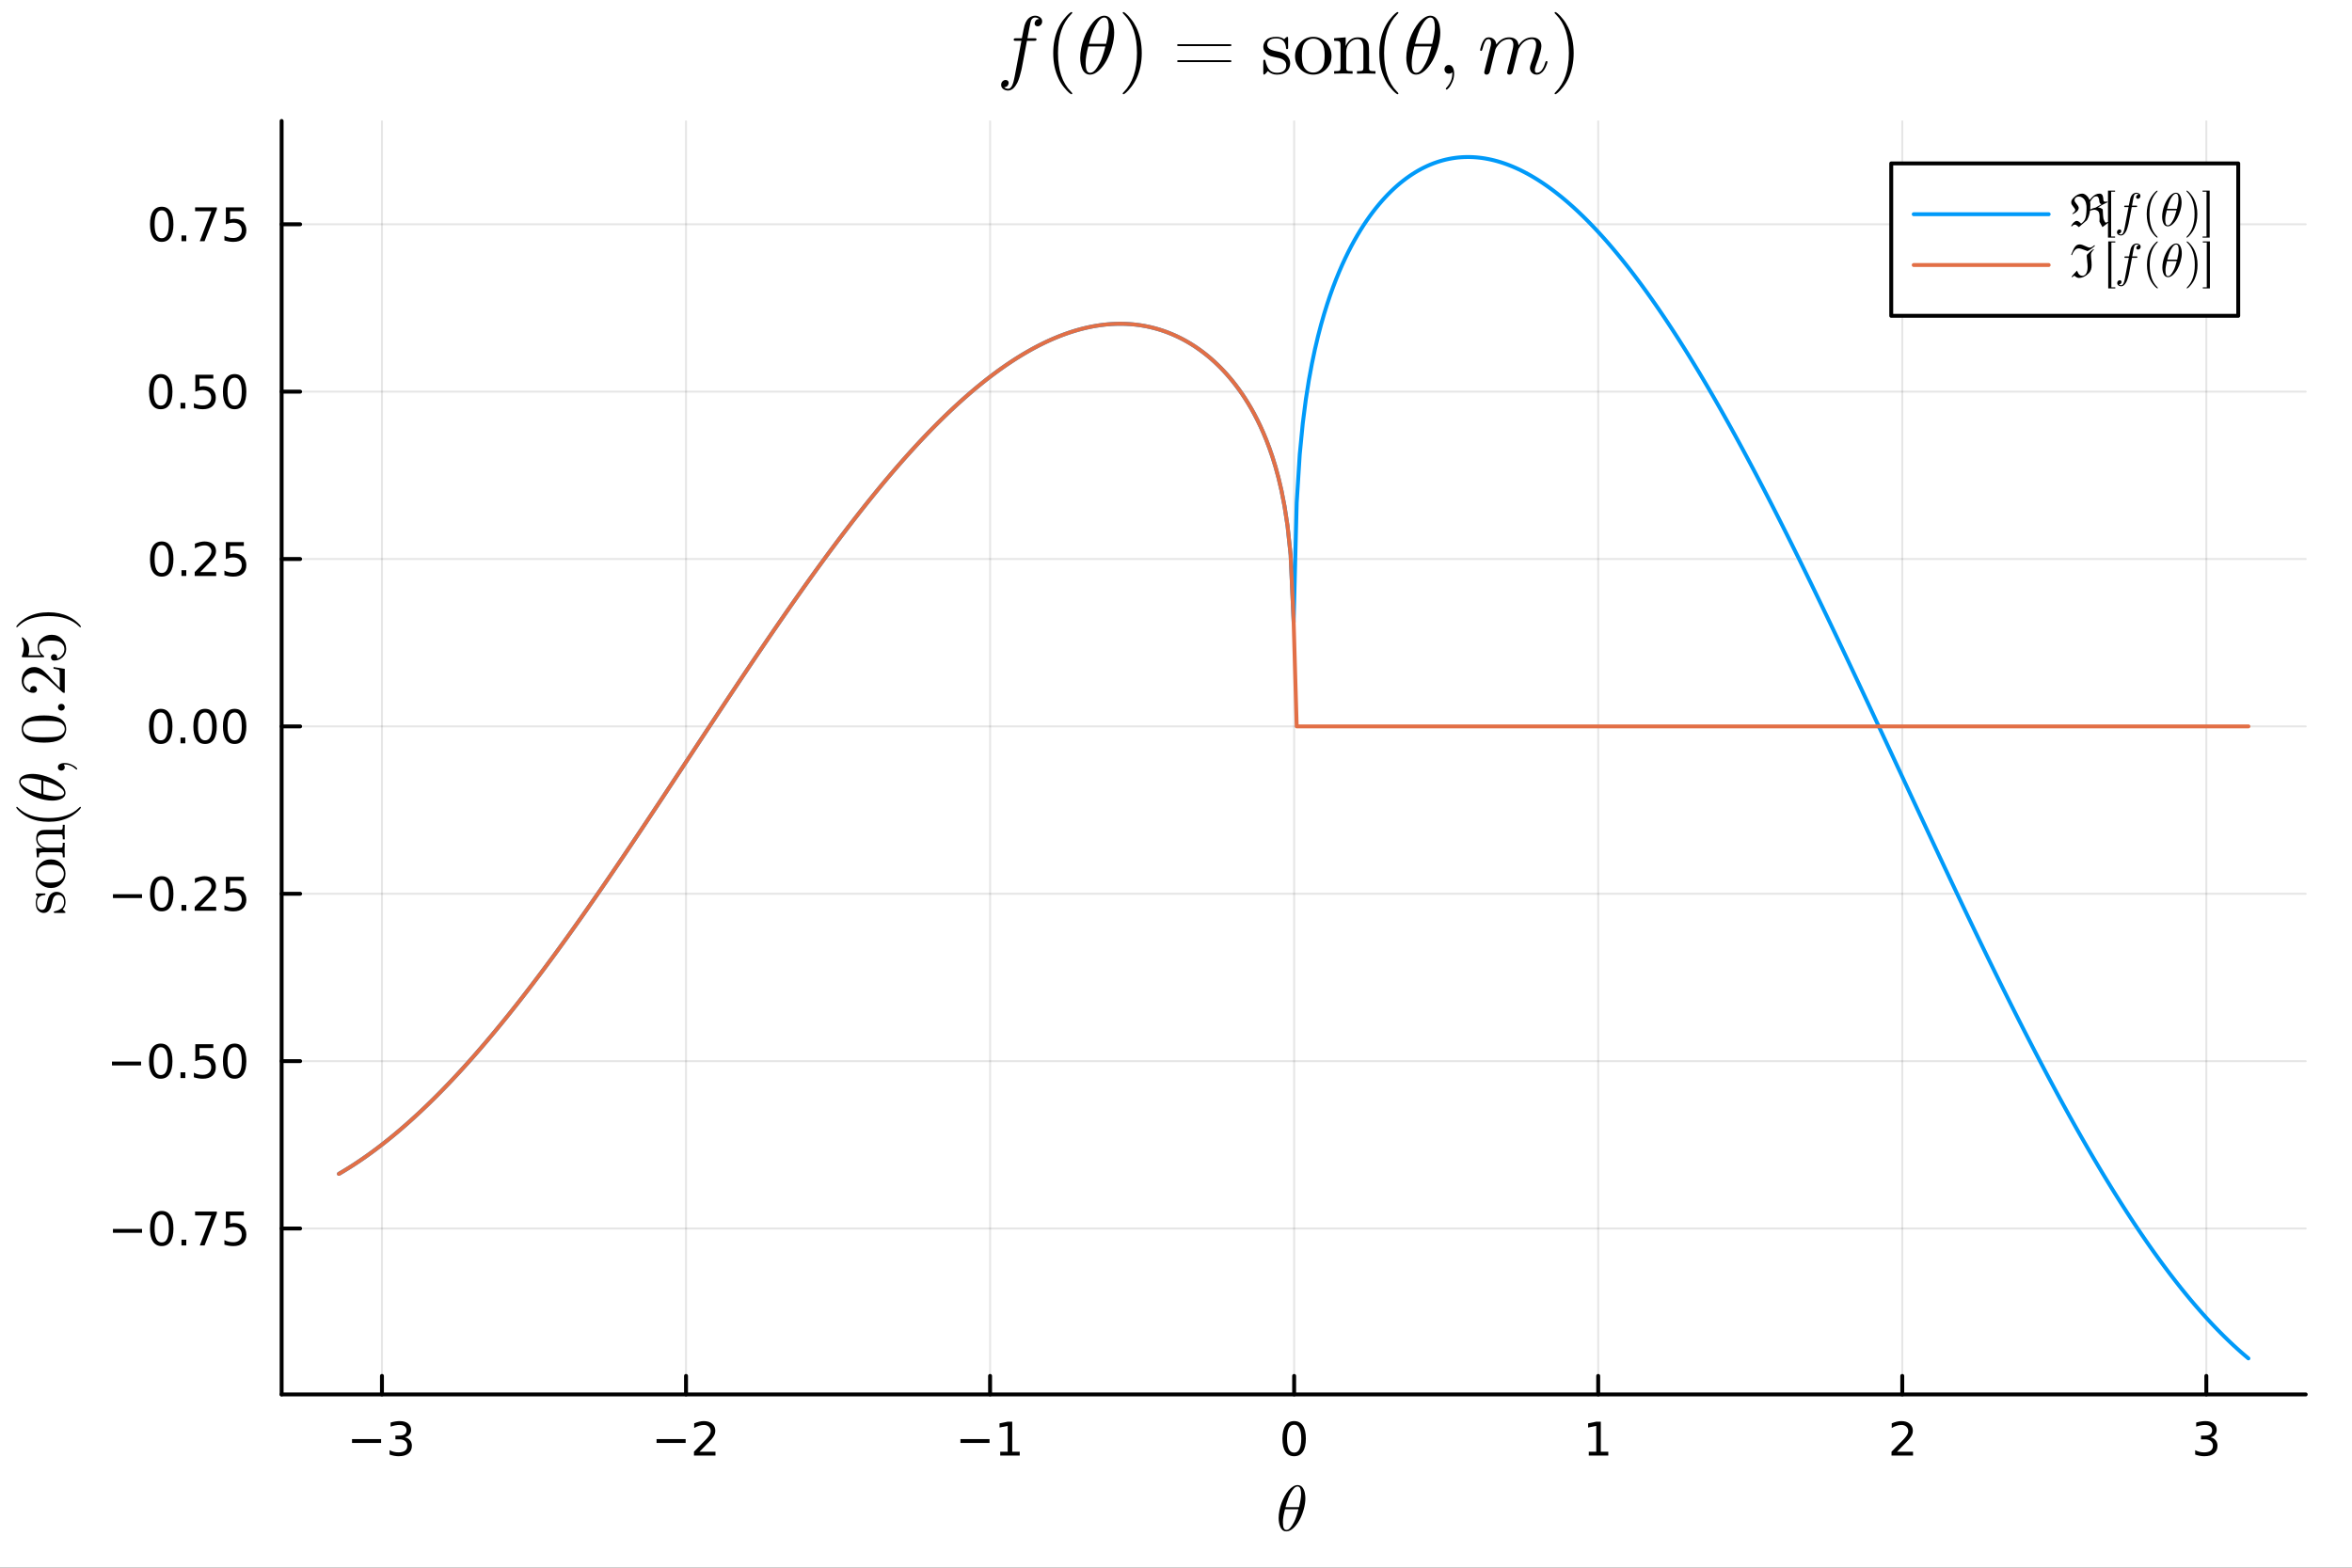 <?xml version="1.0" encoding="utf-8"?>
<svg xmlns="http://www.w3.org/2000/svg" xmlns:xlink="http://www.w3.org/1999/xlink" width="600" height="400" viewBox="0 0 2400 1600">
<rect x="0" y="0" width="2400" height="1600" fill="#333333" stroke="none"/>
<defs>
  <clipPath id="clip670">
    <rect x="0" y="0" width="2400" height="1600"/>
  </clipPath>
</defs>
<path clip-path="url(#clip670)" d="M0 1600 L2400 1600 L2400 0 L0 0  Z" fill="#ffffff" fill-rule="evenodd" fill-opacity="1"/>
<defs>
  <clipPath id="clip671">
    <rect x="480" y="0" width="1681" height="1600"/>
  </clipPath>
</defs>
<defs>
  <clipPath id="clip672">
    <rect x="257" y="123" width="2097" height="1301"/>
  </clipPath>
</defs>
<path clip-path="url(#clip670)" d="M287.366 1423.18 L2352.76 1423.18 L2352.76 123.472 L287.366 123.472  Z" fill="#ffffff" fill-rule="evenodd" fill-opacity="1"/>
<defs>
  <clipPath id="clip673">
    <rect x="287" y="123" width="2066" height="1301"/>
  </clipPath>
</defs>
<polyline clip-path="url(#clip673)" style="stroke:#000000; stroke-linecap:round; stroke-linejoin:round; stroke-width:2; stroke-opacity:0.1; fill:none" points="389.752,1423.18 389.752,123.472 "/>
<polyline clip-path="url(#clip673)" style="stroke:#000000; stroke-linecap:round; stroke-linejoin:round; stroke-width:2; stroke-opacity:0.1; fill:none" points="700.02,1423.18 700.02,123.472 "/>
<polyline clip-path="url(#clip673)" style="stroke:#000000; stroke-linecap:round; stroke-linejoin:round; stroke-width:2; stroke-opacity:0.1; fill:none" points="1010.29,1423.18 1010.29,123.472 "/>
<polyline clip-path="url(#clip673)" style="stroke:#000000; stroke-linecap:round; stroke-linejoin:round; stroke-width:2; stroke-opacity:0.1; fill:none" points="1320.56,1423.18 1320.56,123.472 "/>
<polyline clip-path="url(#clip673)" style="stroke:#000000; stroke-linecap:round; stroke-linejoin:round; stroke-width:2; stroke-opacity:0.1; fill:none" points="1630.82,1423.18 1630.82,123.472 "/>
<polyline clip-path="url(#clip673)" style="stroke:#000000; stroke-linecap:round; stroke-linejoin:round; stroke-width:2; stroke-opacity:0.1; fill:none" points="1941.09,1423.18 1941.09,123.472 "/>
<polyline clip-path="url(#clip673)" style="stroke:#000000; stroke-linecap:round; stroke-linejoin:round; stroke-width:2; stroke-opacity:0.1; fill:none" points="2251.36,1423.18 2251.36,123.472 "/>
<polyline clip-path="url(#clip670)" style="stroke:#000000; stroke-linecap:round; stroke-linejoin:round; stroke-width:4; stroke-opacity:1; fill:none" points="287.366,1423.18 2352.76,1423.18 "/>
<polyline clip-path="url(#clip670)" style="stroke:#000000; stroke-linecap:round; stroke-linejoin:round; stroke-width:4; stroke-opacity:1; fill:none" points="389.752,1423.18 389.752,1404.28 "/>
<polyline clip-path="url(#clip670)" style="stroke:#000000; stroke-linecap:round; stroke-linejoin:round; stroke-width:4; stroke-opacity:1; fill:none" points="700.02,1423.18 700.02,1404.28 "/>
<polyline clip-path="url(#clip670)" style="stroke:#000000; stroke-linecap:round; stroke-linejoin:round; stroke-width:4; stroke-opacity:1; fill:none" points="1010.29,1423.18 1010.29,1404.28 "/>
<polyline clip-path="url(#clip670)" style="stroke:#000000; stroke-linecap:round; stroke-linejoin:round; stroke-width:4; stroke-opacity:1; fill:none" points="1320.56,1423.18 1320.56,1404.28 "/>
<polyline clip-path="url(#clip670)" style="stroke:#000000; stroke-linecap:round; stroke-linejoin:round; stroke-width:4; stroke-opacity:1; fill:none" points="1630.82,1423.18 1630.82,1404.28 "/>
<polyline clip-path="url(#clip670)" style="stroke:#000000; stroke-linecap:round; stroke-linejoin:round; stroke-width:4; stroke-opacity:1; fill:none" points="1941.09,1423.18 1941.09,1404.28 "/>
<polyline clip-path="url(#clip670)" style="stroke:#000000; stroke-linecap:round; stroke-linejoin:round; stroke-width:4; stroke-opacity:1; fill:none" points="2251.36,1423.18 2251.36,1404.28 "/>
<path clip-path="url(#clip670)" d="M359.22 1468.75 L388.895 1468.75 L388.895 1472.69 L359.22 1472.69 L359.22 1468.75 Z" fill="#000000" fill-rule="evenodd" fill-opacity="1" /><path clip-path="url(#clip670)" d="M413.155 1466.95 Q416.511 1467.66 418.386 1469.93 Q420.284 1472.2 420.284 1475.53 Q420.284 1480.65 416.766 1483.45 Q413.247 1486.25 406.766 1486.25 Q404.59 1486.25 402.275 1485.81 Q399.983 1485.39 397.53 1484.54 L397.53 1480.02 Q399.474 1481.16 401.789 1481.74 Q404.104 1482.32 406.627 1482.32 Q411.025 1482.32 413.317 1480.58 Q415.631 1478.84 415.631 1475.53 Q415.631 1472.48 413.479 1470.77 Q411.349 1469.03 407.53 1469.03 L403.502 1469.03 L403.502 1465.19 L407.715 1465.19 Q411.164 1465.19 412.993 1463.82 Q414.821 1462.43 414.821 1459.84 Q414.821 1457.18 412.923 1455.77 Q411.048 1454.33 407.53 1454.33 Q405.608 1454.33 403.409 1454.75 Q401.21 1455.16 398.571 1456.04 L398.571 1451.88 Q401.233 1451.14 403.548 1450.77 Q405.886 1450.39 407.946 1450.39 Q413.27 1450.39 416.372 1452.83 Q419.474 1455.23 419.474 1459.35 Q419.474 1462.22 417.831 1464.21 Q416.187 1466.18 413.155 1466.95 Z" fill="#000000" fill-rule="evenodd" fill-opacity="1" /><path clip-path="url(#clip670)" d="M669.962 1468.75 L699.638 1468.75 L699.638 1472.69 L669.962 1472.69 L669.962 1468.75 Z" fill="#000000" fill-rule="evenodd" fill-opacity="1" /><path clip-path="url(#clip670)" d="M713.758 1481.64 L730.077 1481.64 L730.077 1485.58 L708.133 1485.58 L708.133 1481.64 Q710.795 1478.89 715.378 1474.26 Q719.985 1469.61 721.165 1468.27 Q723.411 1465.74 724.29 1464.01 Q725.193 1462.25 725.193 1460.56 Q725.193 1457.8 723.249 1456.07 Q721.327 1454.33 718.226 1454.33 Q716.027 1454.33 713.573 1455.09 Q711.142 1455.86 708.365 1457.41 L708.365 1452.69 Q711.189 1451.55 713.642 1450.97 Q716.096 1450.39 718.133 1450.39 Q723.503 1450.39 726.698 1453.08 Q729.892 1455.77 729.892 1460.26 Q729.892 1462.39 729.082 1464.31 Q728.295 1466.2 726.189 1468.8 Q725.61 1469.47 722.508 1472.69 Q719.406 1475.88 713.758 1481.64 Z" fill="#000000" fill-rule="evenodd" fill-opacity="1" /><path clip-path="url(#clip670)" d="M980.044 1468.75 L1009.72 1468.75 L1009.72 1472.69 L980.044 1472.69 L980.044 1468.75 Z" fill="#000000" fill-rule="evenodd" fill-opacity="1" /><path clip-path="url(#clip670)" d="M1020.62 1481.64 L1028.26 1481.64 L1028.26 1455.28 L1019.95 1456.95 L1019.95 1452.69 L1028.22 1451.02 L1032.89 1451.02 L1032.89 1481.64 L1040.53 1481.64 L1040.53 1485.58 L1020.62 1485.58 L1020.62 1481.64 Z" fill="#000000" fill-rule="evenodd" fill-opacity="1" /><path clip-path="url(#clip670)" d="M1320.56 1454.1 Q1316.94 1454.1 1315.12 1457.66 Q1313.31 1461.2 1313.31 1468.33 Q1313.31 1475.44 1315.12 1479.01 Q1316.94 1482.55 1320.56 1482.55 Q1324.19 1482.55 1325.99 1479.01 Q1327.82 1475.44 1327.82 1468.33 Q1327.82 1461.2 1325.99 1457.66 Q1324.19 1454.1 1320.56 1454.1 M1320.56 1450.39 Q1326.37 1450.39 1329.42 1455 Q1332.5 1459.58 1332.5 1468.33 Q1332.5 1477.06 1329.42 1481.67 Q1326.37 1486.25 1320.56 1486.25 Q1314.74 1486.25 1311.67 1481.67 Q1308.61 1477.06 1308.61 1468.33 Q1308.61 1459.58 1311.67 1455 Q1314.74 1450.39 1320.56 1450.39 Z" fill="#000000" fill-rule="evenodd" fill-opacity="1" /><path clip-path="url(#clip670)" d="M1621.2 1481.64 L1628.84 1481.64 L1628.84 1455.28 L1620.53 1456.95 L1620.53 1452.69 L1628.8 1451.02 L1633.47 1451.02 L1633.47 1481.64 L1641.11 1481.64 L1641.11 1485.58 L1621.2 1485.58 L1621.2 1481.64 Z" fill="#000000" fill-rule="evenodd" fill-opacity="1" /><path clip-path="url(#clip670)" d="M1935.74 1481.64 L1952.06 1481.64 L1952.06 1485.58 L1930.12 1485.58 L1930.12 1481.64 Q1932.78 1478.89 1937.36 1474.26 Q1941.97 1469.61 1943.15 1468.27 Q1945.4 1465.74 1946.28 1464.01 Q1947.18 1462.25 1947.18 1460.56 Q1947.18 1457.8 1945.23 1456.07 Q1943.31 1454.33 1940.21 1454.33 Q1938.01 1454.33 1935.56 1455.09 Q1933.13 1455.86 1930.35 1457.41 L1930.35 1452.69 Q1933.17 1451.55 1935.63 1450.97 Q1938.08 1450.39 1940.12 1450.39 Q1945.49 1450.39 1948.68 1453.08 Q1951.88 1455.77 1951.88 1460.26 Q1951.88 1462.39 1951.07 1464.31 Q1950.28 1466.2 1948.17 1468.8 Q1947.6 1469.47 1944.49 1472.69 Q1941.39 1475.88 1935.74 1481.64 Z" fill="#000000" fill-rule="evenodd" fill-opacity="1" /><path clip-path="url(#clip670)" d="M2255.61 1466.95 Q2258.96 1467.66 2260.84 1469.93 Q2262.74 1472.2 2262.74 1475.53 Q2262.74 1480.65 2259.22 1483.45 Q2255.7 1486.25 2249.22 1486.25 Q2247.04 1486.25 2244.73 1485.81 Q2242.43 1485.39 2239.98 1484.54 L2239.98 1480.02 Q2241.93 1481.16 2244.24 1481.74 Q2246.55 1482.32 2249.08 1482.32 Q2253.48 1482.32 2255.77 1480.58 Q2258.08 1478.84 2258.08 1475.53 Q2258.08 1472.48 2255.93 1470.77 Q2253.8 1469.03 2249.98 1469.03 L2245.95 1469.03 L2245.95 1465.19 L2250.17 1465.19 Q2253.62 1465.19 2255.44 1463.82 Q2257.27 1462.43 2257.27 1459.84 Q2257.27 1457.18 2255.37 1455.77 Q2253.5 1454.33 2249.98 1454.33 Q2248.06 1454.33 2245.86 1454.75 Q2243.66 1455.16 2241.02 1456.04 L2241.02 1451.88 Q2243.68 1451.14 2246 1450.77 Q2248.34 1450.39 2250.4 1450.39 Q2255.72 1450.39 2258.82 1452.83 Q2261.93 1455.23 2261.93 1459.35 Q2261.93 1462.22 2260.28 1464.21 Q2258.64 1466.18 2255.61 1466.95 Z" fill="#000000" fill-rule="evenodd" fill-opacity="1" /><path clip-path="url(#clip670)" d="M1332 1529.22 Q1332 1534.63 1330.26 1540.71 Q1328.55 1546.77 1325.84 1551.66 Q1323.14 1556.53 1319.6 1559.75 Q1316.05 1562.94 1312.67 1562.94 Q1310.51 1562.94 1308.9 1561.75 Q1307.33 1560.52 1306.46 1558.49 Q1305.59 1556.43 1305.17 1554.18 Q1304.75 1551.89 1304.75 1549.41 Q1304.75 1545.71 1305.55 1541.68 Q1306.36 1537.62 1307.71 1533.95 Q1309.07 1530.25 1310.97 1526.9 Q1312.87 1523.52 1314.96 1521.07 Q1317.08 1518.59 1319.47 1517.14 Q1321.85 1515.69 1324.07 1515.69 Q1325.68 1515.69 1326.97 1516.4 Q1328.29 1517.08 1329.13 1518.27 Q1329.97 1519.43 1330.55 1520.81 Q1331.16 1522.2 1331.45 1523.81 Q1331.74 1525.38 1331.87 1526.71 Q1332 1527.99 1332 1529.22 M1327.65 1525.13 Q1327.65 1523.48 1327.52 1522.26 Q1327.39 1521 1327.04 1519.75 Q1326.68 1518.49 1325.91 1517.82 Q1325.17 1517.14 1324.01 1517.14 Q1320.63 1517.14 1316.83 1524.06 Q1315.6 1526.22 1314.51 1529.15 Q1313.41 1532.08 1313.03 1533.47 Q1312.64 1534.85 1311.74 1538.27 L1325.52 1538.27 Q1327.65 1529.47 1327.65 1525.13 M1324.94 1540.36 L1311.22 1540.36 Q1309.1 1548.41 1309.1 1553.44 Q1309.1 1557.82 1310 1559.65 Q1310.93 1561.46 1312.67 1561.46 Q1314.67 1561.46 1316.54 1559.46 Q1318.4 1557.43 1320.31 1553.76 Q1322.82 1548.99 1324.94 1540.36 Z" fill="#000000" fill-rule="evenodd" fill-opacity="1" /><polyline clip-path="url(#clip673)" style="stroke:#000000; stroke-linecap:round; stroke-linejoin:round; stroke-width:2; stroke-opacity:0.1; fill:none" points="287.366,1253.83 2352.76,1253.83 "/>
<polyline clip-path="url(#clip673)" style="stroke:#000000; stroke-linecap:round; stroke-linejoin:round; stroke-width:2; stroke-opacity:0.1; fill:none" points="287.366,1083.01 2352.76,1083.01 "/>
<polyline clip-path="url(#clip673)" style="stroke:#000000; stroke-linecap:round; stroke-linejoin:round; stroke-width:2; stroke-opacity:0.1; fill:none" points="287.366,912.184 2352.76,912.184 "/>
<polyline clip-path="url(#clip673)" style="stroke:#000000; stroke-linecap:round; stroke-linejoin:round; stroke-width:2; stroke-opacity:0.1; fill:none" points="287.366,741.362 2352.76,741.362 "/>
<polyline clip-path="url(#clip673)" style="stroke:#000000; stroke-linecap:round; stroke-linejoin:round; stroke-width:2; stroke-opacity:0.1; fill:none" points="287.366,570.54 2352.76,570.54 "/>
<polyline clip-path="url(#clip673)" style="stroke:#000000; stroke-linecap:round; stroke-linejoin:round; stroke-width:2; stroke-opacity:0.1; fill:none" points="287.366,399.718 2352.76,399.718 "/>
<polyline clip-path="url(#clip673)" style="stroke:#000000; stroke-linecap:round; stroke-linejoin:round; stroke-width:2; stroke-opacity:0.1; fill:none" points="287.366,228.897 2352.76,228.897 "/>
<polyline clip-path="url(#clip670)" style="stroke:#000000; stroke-linecap:round; stroke-linejoin:round; stroke-width:4; stroke-opacity:1; fill:none" points="287.366,1423.18 287.366,123.472 "/>
<polyline clip-path="url(#clip670)" style="stroke:#000000; stroke-linecap:round; stroke-linejoin:round; stroke-width:4; stroke-opacity:1; fill:none" points="287.366,1253.83 306.264,1253.83 "/>
<polyline clip-path="url(#clip670)" style="stroke:#000000; stroke-linecap:round; stroke-linejoin:round; stroke-width:4; stroke-opacity:1; fill:none" points="287.366,1083.01 306.264,1083.01 "/>
<polyline clip-path="url(#clip670)" style="stroke:#000000; stroke-linecap:round; stroke-linejoin:round; stroke-width:4; stroke-opacity:1; fill:none" points="287.366,912.184 306.264,912.184 "/>
<polyline clip-path="url(#clip670)" style="stroke:#000000; stroke-linecap:round; stroke-linejoin:round; stroke-width:4; stroke-opacity:1; fill:none" points="287.366,741.362 306.264,741.362 "/>
<polyline clip-path="url(#clip670)" style="stroke:#000000; stroke-linecap:round; stroke-linejoin:round; stroke-width:4; stroke-opacity:1; fill:none" points="287.366,570.54 306.264,570.54 "/>
<polyline clip-path="url(#clip670)" style="stroke:#000000; stroke-linecap:round; stroke-linejoin:round; stroke-width:4; stroke-opacity:1; fill:none" points="287.366,399.718 306.264,399.718 "/>
<polyline clip-path="url(#clip670)" style="stroke:#000000; stroke-linecap:round; stroke-linejoin:round; stroke-width:4; stroke-opacity:1; fill:none" points="287.366,228.897 306.264,228.897 "/>
<path clip-path="url(#clip670)" d="M115.256 1254.28 L144.931 1254.28 L144.931 1258.21 L115.256 1258.21 L115.256 1254.28 Z" fill="#000000" fill-rule="evenodd" fill-opacity="1" /><path clip-path="url(#clip670)" d="M165.024 1239.63 Q161.413 1239.63 159.584 1243.19 Q157.778 1246.73 157.778 1253.86 Q157.778 1260.97 159.584 1264.53 Q161.413 1268.07 165.024 1268.07 Q168.658 1268.07 170.464 1264.53 Q172.292 1260.97 172.292 1253.86 Q172.292 1246.73 170.464 1243.19 Q168.658 1239.63 165.024 1239.63 M165.024 1235.92 Q170.834 1235.92 173.889 1240.53 Q176.968 1245.11 176.968 1253.86 Q176.968 1262.59 173.889 1267.2 Q170.834 1271.78 165.024 1271.78 Q159.214 1271.78 156.135 1267.2 Q153.079 1262.59 153.079 1253.86 Q153.079 1245.11 156.135 1240.53 Q159.214 1235.92 165.024 1235.92 Z" fill="#000000" fill-rule="evenodd" fill-opacity="1" /><path clip-path="url(#clip670)" d="M185.186 1265.23 L190.07 1265.23 L190.07 1271.11 L185.186 1271.11 L185.186 1265.23 Z" fill="#000000" fill-rule="evenodd" fill-opacity="1" /><path clip-path="url(#clip670)" d="M199.075 1236.55 L221.297 1236.55 L221.297 1238.54 L208.75 1271.11 L203.866 1271.11 L215.672 1240.48 L199.075 1240.48 L199.075 1236.55 Z" fill="#000000" fill-rule="evenodd" fill-opacity="1" /><path clip-path="url(#clip670)" d="M230.463 1236.55 L248.82 1236.55 L248.82 1240.48 L234.746 1240.48 L234.746 1248.95 Q235.764 1248.61 236.783 1248.45 Q237.801 1248.26 238.82 1248.26 Q244.607 1248.26 247.986 1251.43 Q251.366 1254.6 251.366 1260.02 Q251.366 1265.6 247.894 1268.7 Q244.421 1271.78 238.102 1271.78 Q235.926 1271.78 233.658 1271.41 Q231.412 1271.04 229.005 1270.3 L229.005 1265.6 Q231.088 1266.73 233.31 1267.29 Q235.533 1267.84 238.009 1267.84 Q242.014 1267.84 244.352 1265.74 Q246.69 1263.63 246.69 1260.02 Q246.69 1256.41 244.352 1254.3 Q242.014 1252.2 238.009 1252.2 Q236.135 1252.2 234.26 1252.61 Q232.408 1253.03 230.463 1253.91 L230.463 1236.55 Z" fill="#000000" fill-rule="evenodd" fill-opacity="1" /><path clip-path="url(#clip670)" d="M114.26 1083.46 L143.936 1083.46 L143.936 1087.39 L114.26 1087.39 L114.26 1083.46 Z" fill="#000000" fill-rule="evenodd" fill-opacity="1" /><path clip-path="url(#clip670)" d="M164.028 1068.8 Q160.417 1068.8 158.589 1072.37 Q156.783 1075.91 156.783 1083.04 Q156.783 1090.15 158.589 1093.71 Q160.417 1097.25 164.028 1097.25 Q167.663 1097.25 169.468 1093.71 Q171.297 1090.15 171.297 1083.04 Q171.297 1075.91 169.468 1072.37 Q167.663 1068.8 164.028 1068.8 M164.028 1065.1 Q169.839 1065.1 172.894 1069.71 Q175.973 1074.29 175.973 1083.04 Q175.973 1091.77 172.894 1096.37 Q169.839 1100.96 164.028 1100.96 Q158.218 1100.96 155.14 1096.37 Q152.084 1091.77 152.084 1083.04 Q152.084 1074.29 155.14 1069.71 Q158.218 1065.1 164.028 1065.1 Z" fill="#000000" fill-rule="evenodd" fill-opacity="1" /><path clip-path="url(#clip670)" d="M184.19 1094.41 L189.075 1094.41 L189.075 1100.29 L184.19 1100.29 L184.19 1094.41 Z" fill="#000000" fill-rule="evenodd" fill-opacity="1" /><path clip-path="url(#clip670)" d="M199.306 1065.73 L217.662 1065.73 L217.662 1069.66 L203.588 1069.66 L203.588 1078.13 Q204.607 1077.79 205.625 1077.62 Q206.644 1077.44 207.662 1077.44 Q213.449 1077.44 216.829 1080.61 Q220.209 1083.78 220.209 1089.2 Q220.209 1094.78 216.736 1097.88 Q213.264 1100.96 206.945 1100.96 Q204.769 1100.96 202.5 1100.59 Q200.255 1100.22 197.848 1099.48 L197.848 1094.78 Q199.931 1095.91 202.153 1096.47 Q204.375 1097.02 206.852 1097.02 Q210.857 1097.02 213.195 1094.91 Q215.533 1092.81 215.533 1089.2 Q215.533 1085.59 213.195 1083.48 Q210.857 1081.37 206.852 1081.37 Q204.977 1081.37 203.102 1081.79 Q201.25 1082.21 199.306 1083.09 L199.306 1065.73 Z" fill="#000000" fill-rule="evenodd" fill-opacity="1" /><path clip-path="url(#clip670)" d="M239.422 1068.8 Q235.81 1068.8 233.982 1072.37 Q232.176 1075.91 232.176 1083.04 Q232.176 1090.15 233.982 1093.71 Q235.81 1097.25 239.422 1097.25 Q243.056 1097.25 244.861 1093.71 Q246.69 1090.15 246.69 1083.04 Q246.69 1075.91 244.861 1072.37 Q243.056 1068.8 239.422 1068.8 M239.422 1065.1 Q245.232 1065.1 248.287 1069.71 Q251.366 1074.29 251.366 1083.04 Q251.366 1091.77 248.287 1096.37 Q245.232 1100.96 239.422 1100.96 Q233.611 1100.96 230.533 1096.37 Q227.477 1091.77 227.477 1083.04 Q227.477 1074.29 230.533 1069.71 Q233.611 1065.1 239.422 1065.1 Z" fill="#000000" fill-rule="evenodd" fill-opacity="1" /><path clip-path="url(#clip670)" d="M115.256 912.635 L144.931 912.635 L144.931 916.57 L115.256 916.57 L115.256 912.635 Z" fill="#000000" fill-rule="evenodd" fill-opacity="1" /><path clip-path="url(#clip670)" d="M165.024 897.982 Q161.413 897.982 159.584 901.547 Q157.778 905.089 157.778 912.218 Q157.778 919.325 159.584 922.89 Q161.413 926.431 165.024 926.431 Q168.658 926.431 170.464 922.89 Q172.292 919.325 172.292 912.218 Q172.292 905.089 170.464 901.547 Q168.658 897.982 165.024 897.982 M165.024 894.279 Q170.834 894.279 173.889 898.885 Q176.968 903.468 176.968 912.218 Q176.968 920.945 173.889 925.552 Q170.834 930.135 165.024 930.135 Q159.214 930.135 156.135 925.552 Q153.079 920.945 153.079 912.218 Q153.079 903.468 156.135 898.885 Q159.214 894.279 165.024 894.279 Z" fill="#000000" fill-rule="evenodd" fill-opacity="1" /><path clip-path="url(#clip670)" d="M185.186 923.584 L190.07 923.584 L190.07 929.464 L185.186 929.464 L185.186 923.584 Z" fill="#000000" fill-rule="evenodd" fill-opacity="1" /><path clip-path="url(#clip670)" d="M204.283 925.528 L220.602 925.528 L220.602 929.464 L198.658 929.464 L198.658 925.528 Q201.32 922.774 205.903 918.144 Q210.51 913.491 211.69 912.149 Q213.936 909.626 214.815 907.89 Q215.718 906.13 215.718 904.441 Q215.718 901.686 213.774 899.95 Q211.852 898.214 208.75 898.214 Q206.551 898.214 204.098 898.978 Q201.667 899.741 198.889 901.292 L198.889 896.57 Q201.713 895.436 204.167 894.857 Q206.621 894.279 208.658 894.279 Q214.028 894.279 217.223 896.964 Q220.417 899.649 220.417 904.14 Q220.417 906.269 219.607 908.191 Q218.82 910.089 216.713 912.681 Q216.135 913.353 213.033 916.57 Q209.931 919.765 204.283 925.528 Z" fill="#000000" fill-rule="evenodd" fill-opacity="1" /><path clip-path="url(#clip670)" d="M230.463 894.904 L248.82 894.904 L248.82 898.839 L234.746 898.839 L234.746 907.311 Q235.764 906.964 236.783 906.802 Q237.801 906.616 238.82 906.616 Q244.607 906.616 247.986 909.788 Q251.366 912.959 251.366 918.376 Q251.366 923.954 247.894 927.056 Q244.421 930.135 238.102 930.135 Q235.926 930.135 233.658 929.764 Q231.412 929.394 229.005 928.653 L229.005 923.954 Q231.088 925.089 233.31 925.644 Q235.533 926.2 238.009 926.2 Q242.014 926.2 244.352 924.093 Q246.69 921.987 246.69 918.376 Q246.69 914.765 244.352 912.658 Q242.014 910.552 238.009 910.552 Q236.135 910.552 234.26 910.968 Q232.408 911.385 230.463 912.265 L230.463 894.904 Z" fill="#000000" fill-rule="evenodd" fill-opacity="1" /><path clip-path="url(#clip670)" d="M164.028 727.16 Q160.417 727.16 158.589 730.725 Q156.783 734.267 156.783 741.397 Q156.783 748.503 158.589 752.068 Q160.417 755.609 164.028 755.609 Q167.663 755.609 169.468 752.068 Q171.297 748.503 171.297 741.397 Q171.297 734.267 169.468 730.725 Q167.663 727.16 164.028 727.16 M164.028 723.457 Q169.839 723.457 172.894 728.063 Q175.973 732.647 175.973 741.397 Q175.973 750.123 172.894 754.73 Q169.839 759.313 164.028 759.313 Q158.218 759.313 155.14 754.73 Q152.084 750.123 152.084 741.397 Q152.084 732.647 155.14 728.063 Q158.218 723.457 164.028 723.457 Z" fill="#000000" fill-rule="evenodd" fill-opacity="1" /><path clip-path="url(#clip670)" d="M184.19 752.762 L189.075 752.762 L189.075 758.642 L184.19 758.642 L184.19 752.762 Z" fill="#000000" fill-rule="evenodd" fill-opacity="1" /><path clip-path="url(#clip670)" d="M209.26 727.16 Q205.649 727.16 203.82 730.725 Q202.014 734.267 202.014 741.397 Q202.014 748.503 203.82 752.068 Q205.649 755.609 209.26 755.609 Q212.894 755.609 214.699 752.068 Q216.528 748.503 216.528 741.397 Q216.528 734.267 214.699 730.725 Q212.894 727.16 209.26 727.16 M209.26 723.457 Q215.07 723.457 218.125 728.063 Q221.204 732.647 221.204 741.397 Q221.204 750.123 218.125 754.73 Q215.07 759.313 209.26 759.313 Q203.449 759.313 200.371 754.73 Q197.315 750.123 197.315 741.397 Q197.315 732.647 200.371 728.063 Q203.449 723.457 209.26 723.457 Z" fill="#000000" fill-rule="evenodd" fill-opacity="1" /><path clip-path="url(#clip670)" d="M239.422 727.16 Q235.81 727.16 233.982 730.725 Q232.176 734.267 232.176 741.397 Q232.176 748.503 233.982 752.068 Q235.81 755.609 239.422 755.609 Q243.056 755.609 244.861 752.068 Q246.69 748.503 246.69 741.397 Q246.69 734.267 244.861 730.725 Q243.056 727.16 239.422 727.16 M239.422 723.457 Q245.232 723.457 248.287 728.063 Q251.366 732.647 251.366 741.397 Q251.366 750.123 248.287 754.73 Q245.232 759.313 239.422 759.313 Q233.611 759.313 230.533 754.73 Q227.477 750.123 227.477 741.397 Q227.477 732.647 230.533 728.063 Q233.611 723.457 239.422 723.457 Z" fill="#000000" fill-rule="evenodd" fill-opacity="1" /><path clip-path="url(#clip670)" d="M165.024 556.339 Q161.413 556.339 159.584 559.904 Q157.778 563.445 157.778 570.575 Q157.778 577.681 159.584 581.246 Q161.413 584.788 165.024 584.788 Q168.658 584.788 170.464 581.246 Q172.292 577.681 172.292 570.575 Q172.292 563.445 170.464 559.904 Q168.658 556.339 165.024 556.339 M165.024 552.635 Q170.834 552.635 173.889 557.242 Q176.968 561.825 176.968 570.575 Q176.968 579.302 173.889 583.908 Q170.834 588.491 165.024 588.491 Q159.214 588.491 156.135 583.908 Q153.079 579.302 153.079 570.575 Q153.079 561.825 156.135 557.242 Q159.214 552.635 165.024 552.635 Z" fill="#000000" fill-rule="evenodd" fill-opacity="1" /><path clip-path="url(#clip670)" d="M185.186 581.94 L190.07 581.94 L190.07 587.82 L185.186 587.82 L185.186 581.94 Z" fill="#000000" fill-rule="evenodd" fill-opacity="1" /><path clip-path="url(#clip670)" d="M204.283 583.885 L220.602 583.885 L220.602 587.82 L198.658 587.82 L198.658 583.885 Q201.32 581.13 205.903 576.501 Q210.51 571.848 211.69 570.505 Q213.936 567.982 214.815 566.246 Q215.718 564.487 215.718 562.797 Q215.718 560.042 213.774 558.306 Q211.852 556.57 208.75 556.57 Q206.551 556.57 204.098 557.334 Q201.667 558.098 198.889 559.649 L198.889 554.927 Q201.713 553.792 204.167 553.214 Q206.621 552.635 208.658 552.635 Q214.028 552.635 217.223 555.32 Q220.417 558.005 220.417 562.496 Q220.417 564.626 219.607 566.547 Q218.82 568.445 216.713 571.038 Q216.135 571.709 213.033 574.927 Q209.931 578.121 204.283 583.885 Z" fill="#000000" fill-rule="evenodd" fill-opacity="1" /><path clip-path="url(#clip670)" d="M230.463 553.26 L248.82 553.26 L248.82 557.195 L234.746 557.195 L234.746 565.667 Q235.764 565.32 236.783 565.158 Q237.801 564.973 238.82 564.973 Q244.607 564.973 247.986 568.144 Q251.366 571.316 251.366 576.732 Q251.366 582.311 247.894 585.413 Q244.421 588.491 238.102 588.491 Q235.926 588.491 233.658 588.121 Q231.412 587.751 229.005 587.01 L229.005 582.311 Q231.088 583.445 233.31 584.001 Q235.533 584.556 238.009 584.556 Q242.014 584.556 244.352 582.45 Q246.69 580.343 246.69 576.732 Q246.69 573.121 244.352 571.015 Q242.014 568.908 238.009 568.908 Q236.135 568.908 234.26 569.325 Q232.408 569.741 230.463 570.621 L230.463 553.26 Z" fill="#000000" fill-rule="evenodd" fill-opacity="1" /><path clip-path="url(#clip670)" d="M164.028 385.517 Q160.417 385.517 158.589 389.082 Q156.783 392.623 156.783 399.753 Q156.783 406.859 158.589 410.424 Q160.417 413.966 164.028 413.966 Q167.663 413.966 169.468 410.424 Q171.297 406.859 171.297 399.753 Q171.297 392.623 169.468 389.082 Q167.663 385.517 164.028 385.517 M164.028 381.813 Q169.839 381.813 172.894 386.42 Q175.973 391.003 175.973 399.753 Q175.973 408.48 172.894 413.086 Q169.839 417.67 164.028 417.67 Q158.218 417.67 155.14 413.086 Q152.084 408.48 152.084 399.753 Q152.084 391.003 155.14 386.42 Q158.218 381.813 164.028 381.813 Z" fill="#000000" fill-rule="evenodd" fill-opacity="1" /><path clip-path="url(#clip670)" d="M184.19 411.119 L189.075 411.119 L189.075 416.998 L184.19 416.998 L184.19 411.119 Z" fill="#000000" fill-rule="evenodd" fill-opacity="1" /><path clip-path="url(#clip670)" d="M199.306 382.438 L217.662 382.438 L217.662 386.373 L203.588 386.373 L203.588 394.846 Q204.607 394.498 205.625 394.336 Q206.644 394.151 207.662 394.151 Q213.449 394.151 216.829 397.322 Q220.209 400.494 220.209 405.91 Q220.209 411.489 216.736 414.591 Q213.264 417.67 206.945 417.67 Q204.769 417.67 202.5 417.299 Q200.255 416.929 197.848 416.188 L197.848 411.489 Q199.931 412.623 202.153 413.179 Q204.375 413.734 206.852 413.734 Q210.857 413.734 213.195 411.628 Q215.533 409.521 215.533 405.91 Q215.533 402.299 213.195 400.193 Q210.857 398.086 206.852 398.086 Q204.977 398.086 203.102 398.503 Q201.25 398.92 199.306 399.799 L199.306 382.438 Z" fill="#000000" fill-rule="evenodd" fill-opacity="1" /><path clip-path="url(#clip670)" d="M239.422 385.517 Q235.81 385.517 233.982 389.082 Q232.176 392.623 232.176 399.753 Q232.176 406.859 233.982 410.424 Q235.81 413.966 239.422 413.966 Q243.056 413.966 244.861 410.424 Q246.69 406.859 246.69 399.753 Q246.69 392.623 244.861 389.082 Q243.056 385.517 239.422 385.517 M239.422 381.813 Q245.232 381.813 248.287 386.42 Q251.366 391.003 251.366 399.753 Q251.366 408.48 248.287 413.086 Q245.232 417.67 239.422 417.67 Q233.611 417.67 230.533 413.086 Q227.477 408.48 227.477 399.753 Q227.477 391.003 230.533 386.42 Q233.611 381.813 239.422 381.813 Z" fill="#000000" fill-rule="evenodd" fill-opacity="1" /><path clip-path="url(#clip670)" d="M165.024 214.695 Q161.413 214.695 159.584 218.26 Q157.778 221.802 157.778 228.931 Q157.778 236.038 159.584 239.603 Q161.413 243.144 165.024 243.144 Q168.658 243.144 170.464 239.603 Q172.292 236.038 172.292 228.931 Q172.292 221.802 170.464 218.26 Q168.658 214.695 165.024 214.695 M165.024 210.992 Q170.834 210.992 173.889 215.598 Q176.968 220.181 176.968 228.931 Q176.968 237.658 173.889 242.265 Q170.834 246.848 165.024 246.848 Q159.214 246.848 156.135 242.265 Q153.079 237.658 153.079 228.931 Q153.079 220.181 156.135 215.598 Q159.214 210.992 165.024 210.992 Z" fill="#000000" fill-rule="evenodd" fill-opacity="1" /><path clip-path="url(#clip670)" d="M185.186 240.297 L190.07 240.297 L190.07 246.177 L185.186 246.177 L185.186 240.297 Z" fill="#000000" fill-rule="evenodd" fill-opacity="1" /><path clip-path="url(#clip670)" d="M199.075 211.617 L221.297 211.617 L221.297 213.607 L208.75 246.177 L203.866 246.177 L215.672 215.552 L199.075 215.552 L199.075 211.617 Z" fill="#000000" fill-rule="evenodd" fill-opacity="1" /><path clip-path="url(#clip670)" d="M230.463 211.617 L248.82 211.617 L248.82 215.552 L234.746 215.552 L234.746 224.024 Q235.764 223.677 236.783 223.515 Q237.801 223.329 238.82 223.329 Q244.607 223.329 247.986 226.501 Q251.366 229.672 251.366 235.089 Q251.366 240.667 247.894 243.769 Q244.421 246.848 238.102 246.848 Q235.926 246.848 233.658 246.477 Q231.412 246.107 229.005 245.366 L229.005 240.667 Q231.088 241.802 233.31 242.357 Q235.533 242.913 238.009 242.913 Q242.014 242.913 244.352 240.806 Q246.69 238.7 246.69 235.089 Q246.69 231.478 244.352 229.371 Q242.014 227.265 238.009 227.265 Q236.135 227.265 234.26 227.681 Q232.408 228.098 230.463 228.978 L230.463 211.617 Z" fill="#000000" fill-rule="evenodd" fill-opacity="1" /><path clip-path="url(#clip670)" d="M65.215 931.766 L56.519 931.766 Q55.778 931.766 55.521 931.734 Q55.263 931.701 55.07 931.508 Q54.877 931.315 54.877 930.929 Q54.877 930.478 55.07 930.317 Q55.263 930.123 56.004 929.995 Q60.545 928.996 62.96 926.871 Q65.343 924.713 65.343 920.816 Q65.343 917.112 63.701 915.244 Q62.058 913.376 59.353 913.376 Q54.522 913.376 53.298 920.236 Q52.493 924.198 51.978 925.84 Q51.43 927.483 50.239 928.932 Q47.92 931.766 44.635 931.766 Q41.35 931.766 38.935 929.286 Q36.519 926.774 36.519 921.235 Q36.519 917.531 38.387 915.019 Q37.807 914.278 37.324 913.892 Q36.519 913.022 36.519 912.571 Q36.519 912.056 36.873 911.959 Q37.195 911.863 38.129 911.863 L44.764 911.863 Q45.505 911.863 45.762 911.895 Q46.02 911.927 46.213 912.12 Q46.374 912.314 46.374 912.732 Q46.374 913.473 45.762 913.505 Q37.775 914.02 37.775 921.235 Q37.775 925.131 39.289 926.871 Q40.77 928.61 42.799 928.61 Q43.926 928.61 44.796 928.094 Q45.633 927.547 46.149 926.871 Q46.632 926.162 47.115 924.874 Q47.566 923.586 47.727 922.813 Q47.888 922.008 48.21 920.494 Q49.208 915.212 51.366 912.99 Q54.136 910.22 57.646 910.22 Q61.543 910.22 64.184 912.861 Q66.825 915.502 66.825 920.816 Q66.825 925.099 63.959 928.094 Q64.345 928.481 64.699 928.771 Q65.021 929.061 65.15 929.189 Q65.279 929.286 65.376 929.318 Q65.44 929.35 65.504 929.415 Q66.825 930.735 66.825 931.057 Q66.825 931.573 66.471 931.669 Q66.148 931.766 65.215 931.766 Z" fill="#000000" fill-rule="evenodd" fill-opacity="1" /><path clip-path="url(#clip670)" d="M62.541 901.972 Q58.226 906.32 51.978 906.32 Q45.698 906.32 41.125 902.069 Q36.519 897.785 36.519 891.666 Q36.519 885.676 41.092 881.392 Q45.633 877.077 51.978 877.077 Q58.194 877.077 62.509 881.425 Q66.825 885.74 66.825 891.73 Q66.825 897.592 62.541 901.972 M51.43 900.845 Q57.839 900.845 60.738 899.17 Q65.15 896.594 65.15 891.666 Q65.15 889.218 63.83 887.189 Q62.509 885.128 60.287 884.001 Q57.389 882.552 51.43 882.552 Q45.086 882.552 42.284 884.291 Q38.001 886.867 38.001 891.73 Q38.001 893.856 39.128 895.949 Q40.223 898.011 42.413 899.267 Q45.311 900.845 51.43 900.845 Z" fill="#000000" fill-rule="evenodd" fill-opacity="1" /><path clip-path="url(#clip670)" d="M66.084 874.976 L64.055 874.976 Q64.055 871.465 63.636 870.66 Q63.186 869.855 61.06 869.855 L43.379 869.855 Q40.931 869.855 40.319 870.724 Q39.708 871.562 39.708 874.976 L37.646 874.976 L36.938 865.7 L43.862 865.7 Q36.938 862.609 36.938 855.942 Q36.938 850.982 39.385 849.018 Q41.028 847.568 42.864 847.279 Q44.699 846.957 49.466 846.957 L62.058 846.957 Q63.443 846.892 63.765 845.829 Q64.055 844.767 64.055 841.804 L66.084 841.804 Q65.891 848.535 65.891 849.211 Q65.891 849.726 66.084 856.651 L64.055 856.651 Q64.055 853.14 63.636 852.335 Q63.186 851.498 61.06 851.498 L45.698 851.498 Q42.348 851.498 40.384 852.528 Q38.387 853.559 38.387 856.393 Q38.387 859.807 41.253 862.544 Q44.12 865.282 48.951 865.282 L61.06 865.282 Q63.186 865.282 63.636 864.477 Q64.055 863.639 64.055 860.161 L66.084 860.161 Q65.891 866.892 65.891 867.536 Q65.891 868.051 66.084 874.976 Z" fill="#000000" fill-rule="evenodd" fill-opacity="1" /><path clip-path="url(#clip670)" d="M49.595 838.739 Q38.452 838.739 29.466 834.584 Q25.698 832.813 22.542 830.333 Q19.386 827.853 18.001 826.211 Q16.616 824.568 16.616 824.117 Q16.616 823.473 17.26 823.441 Q17.582 823.441 18.387 824.311 Q29.208 834.939 49.595 834.906 Q70.045 834.906 80.448 824.568 Q81.575 823.441 81.929 823.441 Q82.573 823.441 82.573 824.117 Q82.573 824.568 81.253 826.146 Q79.933 827.725 76.905 830.172 Q73.878 832.62 70.174 834.391 Q61.189 838.739 49.595 838.739 Z" fill="#000000" fill-rule="evenodd" fill-opacity="1" /><path clip-path="url(#clip670)" d="M33.105 789.861 Q38.516 789.861 44.603 791.601 Q50.657 793.307 55.553 796.013 Q60.416 798.718 63.636 802.261 Q66.825 805.803 66.825 809.185 Q66.825 811.343 65.633 812.953 Q64.409 814.531 62.38 815.401 Q60.319 816.27 58.065 816.689 Q55.778 817.108 53.298 817.108 Q49.595 817.108 45.569 816.302 Q41.511 815.497 37.84 814.145 Q34.136 812.792 30.787 810.892 Q27.405 808.992 24.957 806.898 Q22.477 804.773 21.028 802.389 Q19.579 800.006 19.579 797.784 Q19.579 796.174 20.287 794.885 Q20.964 793.565 22.155 792.728 Q23.315 791.89 24.7 791.311 Q26.084 790.699 27.695 790.409 Q29.273 790.119 30.593 789.99 Q31.881 789.861 33.105 789.861 M29.015 794.209 Q27.373 794.209 26.149 794.338 Q24.893 794.467 23.637 794.821 Q22.381 795.175 21.704 795.948 Q21.028 796.689 21.028 797.848 Q21.028 801.23 27.952 805.03 Q30.11 806.254 33.041 807.349 Q35.972 808.444 37.356 808.831 Q38.741 809.217 42.155 810.119 L42.155 796.335 Q33.363 794.209 29.015 794.209 M44.248 796.914 L44.248 810.634 Q52.3 812.76 57.324 812.76 Q61.704 812.76 63.54 811.858 Q65.343 810.924 65.343 809.185 Q65.343 807.188 63.347 805.32 Q61.318 803.452 57.646 801.552 Q52.88 799.04 44.248 796.914 Z" fill="#000000" fill-rule="evenodd" fill-opacity="1" /><path clip-path="url(#clip670)" d="M65.021 785.551 Q63.959 786.485 62.574 786.485 Q61.189 786.485 60.158 785.583 Q59.095 784.649 59.095 782.975 Q59.095 781.01 60.996 779.883 Q62.864 778.756 66.02 778.756 Q69.433 778.756 72.59 780.14 Q75.778 781.525 77.292 782.878 Q78.805 784.231 78.805 784.778 Q78.805 785.422 78.097 785.422 Q77.839 785.422 77.356 784.971 Q72.268 780.237 66.02 780.205 Q65.021 780.205 65.021 780.334 L65.15 780.495 Q66.084 781.622 66.084 782.975 Q66.084 784.617 65.021 785.551 Z" fill="#000000" fill-rule="evenodd" fill-opacity="1" /><path clip-path="url(#clip670)" d="M44.989 757.94 Q35.295 757.94 30.014 755.492 Q22.155 752.078 22.155 744.027 Q22.155 742.32 22.638 740.549 Q23.089 738.745 24.861 736.491 Q26.632 734.204 29.53 732.819 Q35.134 730.178 44.989 730.178 Q54.619 730.178 59.868 732.626 Q67.533 736.201 67.533 744.091 Q67.533 747.054 66.02 750.082 Q64.506 753.077 60.867 754.977 Q55.424 757.94 44.989 757.94 M44.184 752.465 Q54.136 752.465 58.097 751.756 Q62.38 750.951 64.248 748.761 Q66.084 746.539 66.084 744.091 Q66.084 741.451 64.12 739.261 Q62.123 737.038 57.839 736.362 Q53.62 735.621 44.184 735.653 Q35.005 735.653 31.334 736.298 Q27.051 737.167 25.344 739.486 Q23.605 741.773 23.605 744.091 Q23.605 744.961 23.862 745.895 Q24.12 746.797 24.861 748.117 Q25.601 749.438 27.437 750.468 Q29.273 751.467 32.042 751.95 Q35.617 752.465 44.184 752.465 Z" fill="#000000" fill-rule="evenodd" fill-opacity="1" /><path clip-path="url(#clip670)" d="M65.021 724.277 Q63.959 725.276 62.574 725.276 Q61.189 725.276 60.19 724.277 Q59.16 723.279 59.16 721.765 Q59.16 720.316 60.126 719.35 Q61.06 718.352 62.606 718.352 Q64.12 718.352 65.118 719.414 Q66.084 720.445 66.084 721.765 Q66.084 723.279 65.021 724.277 Z" fill="#000000" fill-rule="evenodd" fill-opacity="1" /><path clip-path="url(#clip670)" d="M66.084 707.126 Q64.892 707.126 64.538 707.029 Q64.184 706.9 63.636 706.385 L49.53 693.728 Q41.736 686.804 34.941 686.804 Q30.529 686.804 27.373 689.123 Q24.216 691.409 24.216 695.628 Q24.216 698.527 25.988 700.974 Q27.759 703.422 30.915 704.549 Q30.851 704.356 30.851 703.68 Q30.851 702.037 31.881 701.135 Q32.912 700.201 34.297 700.201 Q36.068 700.201 36.938 701.361 Q37.775 702.488 37.775 703.615 Q37.775 704.066 37.678 704.678 Q37.582 705.258 36.68 706.192 Q35.746 707.126 34.104 707.126 Q29.498 707.126 25.827 703.647 Q22.155 700.137 22.155 694.791 Q22.155 688.736 25.762 684.775 Q29.337 680.781 34.941 680.781 Q36.906 680.781 38.709 681.393 Q40.48 681.973 41.865 682.778 Q43.25 683.551 45.472 685.677 Q47.694 687.802 49.273 689.509 Q50.851 691.216 54.2 695.048 L60.996 702.037 L60.996 690.153 Q60.996 684.356 60.48 683.905 Q59.546 683.261 54.619 682.456 L54.619 680.781 L66.084 682.649 L66.084 707.126 Z" fill="#000000" fill-rule="evenodd" fill-opacity="1" /><path clip-path="url(#clip670)" d="M55.456 674.198 Q53.492 674.198 52.751 673.135 Q51.978 672.072 51.978 670.945 Q51.978 669.431 52.944 668.562 Q53.878 667.66 55.199 667.66 Q56.519 667.66 57.485 668.562 Q58.419 669.431 58.419 670.945 Q58.419 671.685 58.29 672.072 Q61.318 671.202 63.508 668.562 Q65.698 665.888 65.698 662.378 Q65.698 657.966 61.414 655.325 Q58.645 653.747 52.364 653.747 Q46.825 653.747 44.055 654.938 Q39.836 656.774 39.836 660.542 Q39.836 665.888 44.442 669.045 Q45.022 669.431 45.054 669.882 Q45.054 670.526 44.699 670.687 Q44.313 670.816 43.315 670.816 L23.798 670.816 Q22.22 670.816 22.22 670.172 Q22.22 669.914 22.413 669.367 Q24.249 665.212 24.281 660.607 Q24.281 655.872 22.349 651.621 Q22.155 651.299 22.155 651.106 Q22.155 650.462 22.896 650.43 Q23.154 650.43 23.927 650.977 Q24.667 651.492 25.666 652.62 Q26.632 653.747 27.566 655.196 Q28.5 656.645 29.144 658.771 Q29.756 660.864 29.756 663.183 Q29.756 665.953 28.886 668.787 L41.736 668.787 Q38.387 665.373 38.387 660.413 Q38.387 655.132 42.638 651.492 Q46.889 647.853 52.815 647.853 Q59.031 647.853 63.282 652.169 Q67.533 656.452 67.533 662.249 Q67.533 667.531 63.765 670.88 Q59.997 674.198 55.456 674.198 Z" fill="#000000" fill-rule="evenodd" fill-opacity="1" /><path clip-path="url(#clip670)" d="M81.929 640.213 Q81.607 640.213 80.802 639.376 Q69.981 628.748 49.595 628.748 Q29.144 628.748 18.806 638.957 Q17.614 640.213 17.26 640.213 Q16.616 640.213 16.616 639.569 Q16.616 639.118 17.936 637.54 Q19.257 635.93 22.284 633.515 Q25.311 631.067 29.015 629.263 Q38.001 624.916 49.595 624.916 Q60.738 624.916 69.723 629.07 Q73.491 630.842 76.648 633.321 Q79.804 635.801 81.189 637.444 Q82.573 639.086 82.573 639.569 Q82.573 640.213 81.929 640.213 Z" fill="#000000" fill-rule="evenodd" fill-opacity="1" /><path clip-path="url(#clip670)" d="M1063.43 21.812 Q1063.43 24.066 1061.99 25.46 Q1060.6 26.854 1058.83 26.854 Q1057.56 26.854 1056.62 26.075 Q1055.72 25.296 1055.72 23.944 Q1055.72 22.55 1056.78 21.074 Q1057.85 19.599 1060.27 19.394 Q1058.67 17.877 1056.13 17.877 Q1054.86 17.877 1053.79 18.697 Q1052.77 19.476 1052.19 20.746 Q1051.58 22.058 1050.19 29.477 Q1049.73 31.895 1049.32 34.232 Q1048.91 36.568 1048.42 39.028 L1055.39 39.028 Q1056.29 39.028 1056.66 39.069 Q1057.03 39.109 1057.32 39.315 Q1057.65 39.519 1057.65 39.97 Q1057.65 41.118 1057.11 41.405 Q1056.62 41.651 1055.15 41.651 L1047.93 41.651 L1042.89 68.253 Q1042.77 69.032 1042.23 71.491 Q1041.74 73.909 1040.55 77.885 Q1039.36 81.902 1038.18 84.28 Q1037.52 85.632 1036.66 86.903 Q1035.84 88.215 1034.65 89.526 Q1033.46 90.838 1031.9 91.617 Q1030.35 92.437 1028.71 92.437 Q1025.92 92.437 1023.75 90.879 Q1021.58 89.321 1021.58 86.657 Q1021.58 84.403 1022.97 83.009 Q1024.4 81.615 1026.17 81.615 Q1027.44 81.615 1028.34 82.394 Q1029.28 83.173 1029.28 84.526 Q1029.28 85.1 1029.08 85.755 Q1028.87 86.411 1028.42 87.149 Q1027.97 87.928 1026.99 88.461 Q1026 88.993 1024.65 89.075 Q1026.25 90.592 1028.71 90.592 Q1029.49 90.592 1030.18 90.264 Q1030.88 89.977 1031.45 89.239 Q1032.07 88.502 1032.52 87.764 Q1032.97 87.067 1033.42 85.714 Q1033.87 84.403 1034.16 83.419 Q1034.45 82.435 1034.81 80.673 Q1035.22 78.91 1035.43 77.844 Q1035.63 76.82 1036 74.811 L1042.27 41.651 L1036.74 41.651 Q1035.76 41.651 1035.35 41.61 Q1034.98 41.569 1034.69 41.364 Q1034.4 41.118 1034.4 40.626 Q1034.4 39.847 1034.73 39.519 Q1035.1 39.151 1035.51 39.109 Q1035.92 39.028 1036.91 39.028 L1042.73 39.028 Q1044.69 28.657 1045.47 25.87 Q1046.37 22.919 1047.77 20.869 Q1049.16 18.779 1050.72 17.795 Q1052.28 16.811 1053.55 16.442 Q1054.86 16.032 1056.13 16.032 Q1059 16.032 1061.21 17.59 Q1063.43 19.107 1063.43 21.812 Z" fill="#000000" fill-rule="evenodd" fill-opacity="1" /><path clip-path="url(#clip670)" d="M1074.72 54.235 Q1074.72 40.052 1080.01 28.616 Q1082.27 23.82 1085.42 19.804 Q1088.58 15.787 1090.67 14.024 Q1092.76 12.261 1093.33 12.261 Q1094.15 12.261 1094.19 13.081 Q1094.19 13.491 1093.09 14.516 Q1079.56 28.288 1079.6 54.235 Q1079.6 80.263 1092.76 93.502 Q1094.19 94.937 1094.19 95.388 Q1094.19 96.208 1093.33 96.208 Q1092.76 96.208 1090.75 94.527 Q1088.74 92.847 1085.63 88.993 Q1082.51 85.141 1080.26 80.427 Q1074.72 68.991 1074.72 54.235 Z" fill="#000000" fill-rule="evenodd" fill-opacity="1" /><path clip-path="url(#clip670)" d="M1136.93 33.248 Q1136.93 40.134 1134.72 47.881 Q1132.55 55.587 1129.1 61.818 Q1125.66 68.007 1121.15 72.106 Q1116.64 76.164 1112.34 76.164 Q1109.59 76.164 1107.54 74.647 Q1105.53 73.09 1104.43 70.507 Q1103.32 67.884 1102.79 65.015 Q1102.25 62.105 1102.25 58.948 Q1102.25 54.235 1103.28 49.111 Q1104.3 43.946 1106.03 39.273 Q1107.75 34.56 1110.17 30.297 Q1112.58 25.993 1115.25 22.878 Q1117.95 19.722 1120.99 17.877 Q1124.02 16.032 1126.85 16.032 Q1128.9 16.032 1130.54 16.934 Q1132.22 17.795 1133.28 19.312 Q1134.35 20.787 1135.09 22.55 Q1135.87 24.312 1136.23 26.362 Q1136.6 28.37 1136.77 30.051 Q1136.93 31.69 1136.93 33.248 M1131.4 28.042 Q1131.4 25.952 1131.23 24.394 Q1131.07 22.796 1130.62 21.197 Q1130.17 19.599 1129.18 18.738 Q1128.24 17.877 1126.77 17.877 Q1122.46 17.877 1117.63 26.69 Q1116.07 29.436 1114.67 33.166 Q1113.28 36.896 1112.79 38.659 Q1112.3 40.421 1111.15 44.766 L1128.69 44.766 Q1131.4 33.576 1131.4 28.042 M1127.95 47.43 L1110.49 47.43 Q1107.79 57.678 1107.79 64.072 Q1107.79 69.647 1108.94 71.983 Q1110.12 74.278 1112.34 74.278 Q1114.88 74.278 1117.26 71.737 Q1119.63 69.155 1122.05 64.482 Q1125.25 58.416 1127.95 47.43 Z" fill="#000000" fill-rule="evenodd" fill-opacity="1" /><path clip-path="url(#clip670)" d="M1145.59 95.388 Q1145.59 94.978 1146.66 93.953 Q1160.19 80.181 1160.19 54.235 Q1160.19 28.206 1147.19 15.049 Q1145.59 13.532 1145.59 13.081 Q1145.59 12.261 1146.41 12.261 Q1146.99 12.261 1149 13.942 Q1151.05 15.623 1154.12 19.476 Q1157.24 23.329 1159.53 28.042 Q1165.06 39.478 1165.06 54.235 Q1165.06 68.417 1159.78 79.853 Q1157.52 84.649 1154.37 88.665 Q1151.21 92.683 1149.12 94.445 Q1147.03 96.208 1146.41 96.208 Q1145.59 96.208 1145.59 95.388 Z" fill="#000000" fill-rule="evenodd" fill-opacity="1" /><path clip-path="url(#clip670)" d="M1201.12 62.473 Q1201.2 61.449 1202.8 61.449 L1254.24 61.449 Q1256.66 61.449 1256.7 62.391 Q1256.7 63.416 1254.4 63.375 L1203.37 63.375 Q1201.12 63.416 1201.12 62.473 M1201.12 46.078 Q1201.12 45.053 1202.88 45.094 L1254.16 45.094 Q1256.66 45.094 1256.7 46.078 Q1256.7 47.02 1254.57 47.02 L1202.8 47.02 Q1201.12 47.02 1201.12 46.078 Z" fill="#000000" fill-rule="evenodd" fill-opacity="1" /><path clip-path="url(#clip670)" d="M1289.08 74.114 L1289.08 63.047 Q1289.08 62.105 1289.12 61.777 Q1289.16 61.449 1289.41 61.203 Q1289.65 60.957 1290.14 60.957 Q1290.72 60.957 1290.92 61.203 Q1291.17 61.449 1291.33 62.391 Q1292.6 68.171 1295.31 71.245 Q1298.05 74.278 1303.01 74.278 Q1307.73 74.278 1310.11 72.188 Q1312.48 70.097 1312.48 66.654 Q1312.48 60.506 1303.75 58.948 Q1298.71 57.924 1296.62 57.268 Q1294.53 56.571 1292.68 55.054 Q1289.08 52.103 1289.08 47.922 Q1289.08 43.741 1292.23 40.667 Q1295.43 37.593 1302.48 37.593 Q1307.2 37.593 1310.39 39.97 Q1311.34 39.233 1311.83 38.618 Q1312.93 37.593 1313.51 37.593 Q1314.16 37.593 1314.29 38.044 Q1314.41 38.454 1314.41 39.642 L1314.41 48.086 Q1314.41 49.029 1314.37 49.357 Q1314.33 49.685 1314.08 49.931 Q1313.84 50.136 1313.3 50.136 Q1312.36 50.136 1312.32 49.357 Q1311.66 39.191 1302.48 39.191 Q1297.52 39.191 1295.31 41.118 Q1293.09 43.004 1293.09 45.586 Q1293.09 47.02 1293.75 48.127 Q1294.45 49.193 1295.31 49.849 Q1296.21 50.464 1297.85 51.078 Q1299.49 51.652 1300.47 51.857 Q1301.5 52.062 1303.42 52.472 Q1310.15 53.743 1312.97 56.489 Q1316.5 60.014 1316.5 64.482 Q1316.5 69.442 1313.14 72.803 Q1309.78 76.164 1303.01 76.164 Q1297.56 76.164 1293.75 72.516 Q1293.26 73.008 1292.89 73.459 Q1292.52 73.868 1292.36 74.032 Q1292.23 74.196 1292.19 74.319 Q1292.15 74.401 1292.07 74.483 Q1290.39 76.164 1289.98 76.164 Q1289.32 76.164 1289.2 75.713 Q1289.08 75.303 1289.08 74.114 Z" fill="#000000" fill-rule="evenodd" fill-opacity="1" /><path clip-path="url(#clip670)" d="M1327 70.712 Q1321.46 65.22 1321.46 57.268 Q1321.46 49.275 1326.87 43.454 Q1332.32 37.593 1340.11 37.593 Q1347.74 37.593 1353.19 43.413 Q1358.68 49.193 1358.68 57.268 Q1358.68 65.179 1353.15 70.671 Q1347.65 76.164 1340.03 76.164 Q1332.57 76.164 1327 70.712 M1328.43 56.571 Q1328.43 64.728 1330.56 68.417 Q1333.84 74.032 1340.11 74.032 Q1343.23 74.032 1345.81 72.352 Q1348.43 70.671 1349.87 67.843 Q1351.71 64.154 1351.71 56.571 Q1351.71 48.496 1349.5 44.93 Q1346.22 39.478 1340.03 39.478 Q1337.33 39.478 1334.66 40.913 Q1332.04 42.307 1330.44 45.094 Q1328.43 48.783 1328.43 56.571 Z" fill="#000000" fill-rule="evenodd" fill-opacity="1" /><path clip-path="url(#clip670)" d="M1361.35 75.221 L1361.35 72.639 Q1365.82 72.639 1366.85 72.106 Q1367.87 71.532 1367.87 68.827 L1367.87 46.324 Q1367.87 43.208 1366.76 42.43 Q1365.7 41.651 1361.35 41.651 L1361.35 39.028 L1373.16 38.126 L1373.16 46.938 Q1377.09 38.126 1385.58 38.126 Q1391.89 38.126 1394.39 41.241 Q1396.23 43.331 1396.6 45.668 Q1397.01 48.004 1397.01 54.071 L1397.01 70.097 Q1397.1 71.86 1398.45 72.27 Q1399.8 72.639 1403.57 72.639 L1403.57 75.221 Q1395 74.975 1394.14 74.975 Q1393.49 74.975 1384.68 75.221 L1384.68 72.639 Q1389.14 72.639 1390.17 72.106 Q1391.23 71.532 1391.23 68.827 L1391.23 49.275 Q1391.23 45.012 1389.92 42.512 Q1388.61 39.97 1385 39.97 Q1380.66 39.97 1377.17 43.618 Q1373.69 47.266 1373.69 53.415 L1373.69 68.827 Q1373.69 71.532 1374.72 72.106 Q1375.78 72.639 1380.21 72.639 L1380.21 75.221 Q1371.64 74.975 1370.82 74.975 Q1370.17 74.975 1361.35 75.221 Z" fill="#000000" fill-rule="evenodd" fill-opacity="1" /><path clip-path="url(#clip670)" d="M1407.47 54.235 Q1407.47 40.052 1412.76 28.616 Q1415.01 23.82 1418.17 19.804 Q1421.32 15.787 1423.41 14.024 Q1425.5 12.261 1426.08 12.261 Q1426.9 12.261 1426.94 13.081 Q1426.94 13.491 1425.83 14.516 Q1412.31 28.288 1412.35 54.235 Q1412.35 80.263 1425.5 93.502 Q1426.94 94.937 1426.94 95.388 Q1426.94 96.208 1426.08 96.208 Q1425.5 96.208 1423.5 94.527 Q1421.49 92.847 1418.37 88.993 Q1415.26 85.141 1413 80.427 Q1407.47 68.991 1407.47 54.235 Z" fill="#000000" fill-rule="evenodd" fill-opacity="1" /><path clip-path="url(#clip670)" d="M1469.68 33.248 Q1469.68 40.134 1467.46 47.881 Q1465.29 55.587 1461.85 61.818 Q1458.4 68.007 1453.89 72.106 Q1449.39 76.164 1445.08 76.164 Q1442.34 76.164 1440.29 74.647 Q1438.28 73.09 1437.17 70.507 Q1436.06 67.884 1435.53 65.015 Q1435 62.105 1435 58.948 Q1435 54.235 1436.02 49.111 Q1437.05 43.946 1438.77 39.273 Q1440.49 34.56 1442.91 30.297 Q1445.33 25.993 1447.99 22.878 Q1450.7 19.722 1453.73 17.877 Q1456.76 16.032 1459.59 16.032 Q1461.64 16.032 1463.28 16.934 Q1464.96 17.795 1466.03 19.312 Q1467.09 20.787 1467.83 22.55 Q1468.61 24.312 1468.98 26.362 Q1469.35 28.37 1469.51 30.051 Q1469.68 31.69 1469.68 33.248 M1464.14 28.042 Q1464.14 25.952 1463.98 24.394 Q1463.81 22.796 1463.36 21.197 Q1462.91 19.599 1461.93 18.738 Q1460.99 17.877 1459.51 17.877 Q1455.21 17.877 1450.37 26.69 Q1448.81 29.436 1447.42 33.166 Q1446.03 36.896 1445.53 38.659 Q1445.04 40.421 1443.89 44.766 L1461.44 44.766 Q1464.14 33.576 1464.14 28.042 M1460.7 47.43 L1443.24 47.43 Q1440.53 57.678 1440.53 64.072 Q1440.53 69.647 1441.68 71.983 Q1442.87 74.278 1445.08 74.278 Q1447.62 74.278 1450 71.737 Q1452.38 69.155 1454.8 64.482 Q1457.99 58.416 1460.7 47.43 Z" fill="#000000" fill-rule="evenodd" fill-opacity="1" /><path clip-path="url(#clip670)" d="M1475.16 73.868 Q1473.97 72.516 1473.97 70.753 Q1473.97 68.991 1475.12 67.679 Q1476.31 66.326 1478.44 66.326 Q1480.94 66.326 1482.37 68.745 Q1483.81 71.122 1483.81 75.139 Q1483.81 79.484 1482.05 83.501 Q1480.28 87.559 1478.56 89.485 Q1476.84 91.412 1476.14 91.412 Q1475.32 91.412 1475.32 90.51 Q1475.32 90.182 1475.9 89.567 Q1481.92 83.091 1481.96 75.139 Q1481.96 73.868 1481.8 73.868 L1481.6 74.032 Q1480.16 75.221 1478.44 75.221 Q1476.35 75.221 1475.16 73.868 Z" fill="#000000" fill-rule="evenodd" fill-opacity="1" /><path clip-path="url(#clip670)" d="M1579.08 63.211 Q1579.08 63.539 1578.71 64.81 Q1578.34 66.081 1577.44 68.048 Q1576.58 70.015 1575.35 71.819 Q1574.16 73.582 1572.19 74.893 Q1570.27 76.164 1568.05 76.164 Q1565.1 76.164 1563.13 74.196 Q1561.17 72.229 1561.17 69.278 Q1561.17 67.679 1562.27 64.646 Q1567.48 50.791 1567.48 45.832 Q1567.48 39.97 1562.93 39.97 Q1560.35 39.97 1558.01 41.036 Q1555.67 42.102 1554.16 43.577 Q1552.64 45.053 1551.45 46.733 Q1550.26 48.414 1549.73 49.521 Q1549.24 50.627 1549.11 51.119 L1544.07 71.368 Q1543.66 73.09 1543.38 73.909 Q1543.09 74.729 1542.31 75.426 Q1541.53 76.164 1540.3 76.164 Q1539.28 76.164 1538.54 75.549 Q1537.84 74.934 1537.84 73.868 Q1537.84 73.704 1538.05 72.844 Q1538.25 71.983 1538.54 70.794 Q1538.83 69.606 1538.95 68.909 Q1540.43 63.334 1540.63 62.555 L1542.97 52.8 Q1544.24 47.963 1544.24 45.832 Q1544.24 39.97 1539.69 39.97 Q1537.43 39.97 1535.3 40.831 Q1533.21 41.651 1531.78 42.798 Q1530.34 43.946 1529.03 45.545 Q1527.76 47.102 1527.1 48.168 Q1526.49 49.193 1526 50.218 L1524.93 54.398 Q1524.69 55.546 1523.5 60.014 L1521.65 67.597 Q1520.34 73.254 1520.05 73.786 Q1519.64 74.934 1518.74 75.549 Q1517.84 76.164 1516.94 76.164 Q1515.91 76.164 1515.22 75.549 Q1514.52 74.934 1514.52 73.868 Q1514.52 73.704 1514.64 73.09 Q1514.77 72.475 1514.97 71.614 Q1515.18 70.753 1515.26 70.261 L1520.14 50.873 Q1521.04 47.348 1521.24 46.242 Q1521.49 45.094 1521.49 43.823 Q1521.49 39.97 1518.86 39.97 Q1516.73 39.97 1515.34 42.512 Q1513.95 45.053 1512.76 49.972 Q1512.39 51.324 1512.14 51.611 Q1511.94 51.898 1511.32 51.898 Q1510.3 51.857 1510.3 51.037 Q1510.3 50.832 1510.63 49.521 Q1510.95 48.209 1511.57 46.242 Q1512.22 44.233 1512.92 42.922 Q1513.33 42.061 1513.7 41.487 Q1514.07 40.913 1514.81 40.011 Q1515.54 39.109 1516.65 38.618 Q1517.76 38.126 1519.11 38.126 Q1522.1 38.126 1524.32 40.052 Q1526.57 41.979 1526.86 45.422 Q1532.31 38.126 1539.93 38.126 Q1544.24 38.126 1546.82 40.298 Q1549.24 42.389 1549.52 46.242 Q1555.18 38.126 1563.22 38.126 Q1567.85 38.126 1570.35 40.544 Q1572.85 42.922 1572.85 47.102 Q1572.85 49.275 1571.74 53.415 Q1570.63 57.514 1569.9 59.563 Q1569.16 61.613 1567.72 65.548 Q1566.21 69.319 1566.21 71.532 Q1566.21 72.967 1566.7 73.623 Q1567.19 74.278 1568.26 74.278 Q1569.9 74.278 1571.33 73.336 Q1572.77 72.352 1573.79 70.753 Q1574.86 69.114 1575.55 67.474 Q1576.25 65.793 1576.78 63.908 Q1577.11 62.883 1577.27 62.637 Q1577.48 62.391 1578.05 62.391 Q1579.08 62.391 1579.08 63.211 Z" fill="#000000" fill-rule="evenodd" fill-opacity="1" /><path clip-path="url(#clip670)" d="M1586.31 95.388 Q1586.31 94.978 1587.38 93.953 Q1600.91 80.181 1600.91 54.235 Q1600.91 28.206 1587.91 15.049 Q1586.31 13.532 1586.31 13.081 Q1586.31 12.261 1587.13 12.261 Q1587.71 12.261 1589.72 13.942 Q1591.77 15.623 1594.84 19.476 Q1597.95 23.329 1600.25 28.042 Q1605.78 39.478 1605.78 54.235 Q1605.78 68.417 1600.5 79.853 Q1598.24 84.649 1595.09 88.665 Q1591.93 92.683 1589.84 94.445 Q1587.75 96.208 1587.13 96.208 Q1586.31 96.208 1586.31 95.388 Z" fill="#000000" fill-rule="evenodd" fill-opacity="1" /><polyline clip-path="url(#clip673)" style="stroke:#009af9; stroke-linecap:round; stroke-linejoin:round; stroke-width:4; stroke-opacity:1; fill:none" points="345.82,1198.05 348.923,1196.22 352.026,1194.35 355.128,1192.44 358.231,1190.49 361.334,1188.49 364.436,1186.44 367.539,1184.36 370.642,1182.23 373.744,1180.06 376.847,1177.84 379.95,1175.59 383.052,1173.29 386.155,1170.95 389.258,1168.57 392.36,1166.15 395.463,1163.68 398.566,1161.18 401.669,1158.63 404.771,1156.05 407.874,1153.42 410.977,1150.76 414.079,1148.05 417.182,1145.31 420.285,1142.52 423.387,1139.7 426.49,1136.84 429.593,1133.95 432.695,1131.01 435.798,1128.04 438.901,1125.03 442.003,1121.98 445.106,1118.9 448.209,1115.78 451.311,1112.62 454.414,1109.43 457.517,1106.21 460.619,1102.95 463.722,1099.65 466.825,1096.32 469.927,1092.96 473.03,1089.56 476.133,1086.13 479.235,1082.67 482.338,1079.18 485.441,1075.65 488.543,1072.09 491.646,1068.5 494.749,1064.88 497.852,1061.23 500.954,1057.55 504.057,1053.84 507.16,1050.1 510.262,1046.33 513.365,1042.53 516.468,1038.7 519.57,1034.85 522.673,1030.97 525.776,1027.06 528.878,1023.12 531.981,1019.16 535.084,1015.17 538.186,1011.16 541.289,1007.12 544.392,1003.06 547.494,998.974 550.597,994.863 553.7,990.73 556.802,986.573 559.905,982.394 563.008,978.193 566.11,973.97 569.213,969.726 572.316,965.461 575.418,961.176 578.521,956.872 581.624,952.548 584.726,948.205 587.829,943.843 590.932,939.464 594.034,935.066 597.137,930.652 600.24,926.221 603.343,921.774 606.445,917.311 609.548,912.833 612.651,908.34 615.753,903.833 618.856,899.312 621.959,894.777 625.061,890.23 628.164,885.67 631.267,881.098 634.369,876.515 637.472,871.92 640.575,867.316 643.677,862.701 646.78,858.076 649.883,853.442 652.985,848.8 656.088,844.149 659.191,839.491 662.293,834.826 665.396,830.154 668.499,825.476 671.601,820.792 674.704,816.103 677.807,811.41 680.909,806.712 684.012,802.01 687.115,797.305 690.217,792.598 693.32,787.888 696.423,783.177 699.526,778.464 702.628,773.75 705.731,769.037 708.834,764.323 711.936,759.61 715.039,754.899 718.142,750.189 721.244,745.482 724.347,740.777 727.45,736.075 730.552,731.378 733.655,726.684 736.758,721.995 739.86,717.312 742.963,712.634 746.066,707.962 749.168,703.298 752.271,698.64 755.374,693.99 758.476,689.349 761.579,684.716 764.682,680.092 767.784,675.478 770.887,670.874 773.99,666.282 777.092,661.7 780.195,657.13 783.298,652.572 786.4,648.027 789.503,643.495 792.606,638.977 795.708,634.473 798.811,629.983 801.914,625.509 805.017,621.051 808.119,616.608 811.222,612.182 814.325,607.774 817.427,603.383 820.53,599.01 823.633,594.655 826.735,590.32 829.838,586.004 832.941,581.708 836.043,577.433 839.146,573.179 842.249,568.946 845.351,564.735 848.454,560.546 851.557,556.38 854.659,552.238 857.762,548.12 860.865,544.025 863.967,539.956 867.07,535.912 870.173,531.893 873.275,527.901 876.378,523.935 879.481,519.996 882.583,516.085 885.686,512.202 888.789,508.347 891.891,504.521 894.994,500.725 898.097,496.958 901.2,493.222 904.302,489.516 907.405,485.842 910.508,482.199 913.61,478.588 916.713,475.01 919.816,471.464 922.918,467.952 926.021,464.474 929.124,461.03 932.226,457.621 935.329,454.247 938.432,450.908 941.534,447.605 944.637,444.339 947.74,441.11 950.842,437.918 953.945,434.763 957.048,431.647 960.15,428.569 963.253,425.531 966.356,422.531 969.458,419.572 972.561,416.652 975.664,413.774 978.766,410.936 981.869,408.14 984.972,405.386 988.074,402.674 991.177,400.005 994.28,397.379 997.383,394.796 1000.49,392.258 1003.59,389.763 1006.69,387.314 1009.79,384.91 1012.9,382.551 1016,380.239 1019.1,377.973 1022.2,375.753 1025.31,373.581 1028.41,371.457 1031.51,369.381 1034.61,367.353 1037.72,365.374 1040.82,363.445 1043.92,361.565 1047.03,359.736 1050.13,357.957 1053.23,356.229 1056.33,354.553 1059.44,352.929 1062.54,351.357 1065.64,349.837 1068.74,348.371 1071.85,346.959 1074.95,345.601 1078.05,344.298 1081.15,343.049 1084.26,341.856 1087.36,340.72 1090.46,339.639 1093.57,338.616 1096.67,337.651 1099.77,336.743 1102.87,335.894 1105.98,335.104 1109.08,334.374 1112.18,333.704 1115.28,333.095 1118.39,332.547 1121.49,332.062 1124.59,331.639 1127.69,331.279 1130.8,330.983 1133.9,330.752 1137,330.587 1140.11,330.487 1143.21,330.454 1146.31,330.489 1149.41,330.593 1152.52,330.766 1155.62,331.009 1158.72,331.324 1161.82,331.711 1164.93,332.171 1168.03,332.705 1171.13,333.315 1174.24,334.001 1177.34,334.766 1180.44,335.61 1183.54,336.534 1186.65,337.541 1189.75,338.632 1192.85,339.809 1195.95,341.072 1199.06,342.426 1202.16,343.87 1205.26,345.409 1208.36,347.043 1211.47,348.776 1214.57,350.611 1217.67,352.55 1220.78,354.598 1223.88,356.756 1226.98,359.03 1230.08,361.424 1233.19,363.942 1236.29,366.59 1239.39,369.373 1242.49,372.298 1245.6,375.372 1248.7,378.602 1251.8,381.998 1254.9,385.57 1258.01,389.329 1261.11,393.288 1264.21,397.462 1267.32,401.869 1270.42,406.528 1273.52,411.464 1276.62,416.705 1279.73,422.284 1282.83,428.244 1285.93,434.636 1289.03,441.523 1292.14,448.99 1295.24,457.144 1298.34,466.134 1301.44,476.168 1304.55,487.555 1307.65,500.785 1310.75,516.71 1313.86,537.06 1316.96,566.461 1320.06,634.875 1323.16,513.099 1326.27,463.725 1329.37,431.965 1332.47,407.814 1335.57,388.058 1338.68,371.217 1341.78,356.473 1344.88,343.327 1347.98,331.444 1351.09,320.594 1354.19,310.607 1357.29,301.356 1360.4,292.741 1363.5,284.686 1366.6,277.128 1369.7,270.015 1372.81,263.305 1375.91,256.962 1379.01,250.957 1382.11,245.264 1385.22,239.86 1388.32,234.726 1391.42,229.846 1394.53,225.204 1397.63,220.788 1400.73,216.586 1403.83,212.587 1406.94,208.783 1410.04,205.164 1413.14,201.723 1416.24,198.454 1419.35,195.35 1422.45,192.405 1425.55,189.614 1428.65,186.973 1431.76,184.476 1434.86,182.121 1437.96,179.902 1441.07,177.817 1444.17,175.863 1447.27,174.035 1450.37,172.333 1453.48,170.752 1456.58,169.29 1459.68,167.946 1462.78,166.716 1465.89,165.599 1468.99,164.594 1472.09,163.697 1475.19,162.907 1478.3,162.223 1481.4,161.644 1484.5,161.166 1487.61,160.79 1490.71,160.514 1493.81,160.337 1496.91,160.256 1500.02,160.272 1503.12,160.383 1506.22,160.587 1509.32,160.885 1512.43,161.274 1515.53,161.754 1518.63,162.324 1521.73,162.982 1524.84,163.729 1527.94,164.563 1531.04,165.483 1534.15,166.489 1537.25,167.579 1540.35,168.753 1543.45,170.01 1546.56,171.35 1549.66,172.771 1552.76,174.273 1555.86,175.855 1558.97,177.517 1562.07,179.257 1565.17,181.076 1568.28,182.972 1571.38,184.945 1574.48,186.994 1577.58,189.119 1580.69,191.318 1583.79,193.592 1586.89,195.939 1589.99,198.359 1593.1,200.852 1596.2,203.417 1599.3,206.052 1602.4,208.759 1605.51,211.535 1608.61,214.38 1611.71,217.295 1614.82,220.277 1617.92,223.328 1621.02,226.445 1624.12,229.629 1627.23,232.878 1630.33,236.193 1633.43,239.573 1636.53,243.016 1639.64,246.523 1642.74,250.094 1645.84,253.726 1648.94,257.42 1652.05,261.176 1655.15,264.992 1658.25,268.868 1661.36,272.803 1664.46,276.798 1667.56,280.85 1670.66,284.961 1673.77,289.128 1676.87,293.352 1679.97,297.632 1683.07,301.967 1686.18,306.356 1689.28,310.8 1692.38,315.298 1695.48,319.848 1698.59,324.45 1701.69,329.105 1704.79,333.81 1707.9,338.566 1711,343.372 1714.1,348.227 1717.2,353.13 1720.31,358.082 1723.41,363.081 1726.51,368.127 1729.61,373.219 1732.72,378.356 1735.82,383.538 1738.92,388.765 1742.02,394.035 1745.13,399.349 1748.23,404.704 1751.33,410.102 1754.44,415.54 1757.54,421.019 1760.64,426.538 1763.74,432.095 1766.85,437.692 1769.95,443.326 1773.05,448.997 1776.15,454.705 1779.26,460.449 1782.36,466.228 1785.46,472.042 1788.57,477.889 1791.67,483.77 1794.77,489.683 1797.87,495.628 1800.98,501.605 1804.08,507.612 1807.18,513.648 1810.28,519.714 1813.39,525.809 1816.49,531.931 1819.59,538.081 1822.69,544.257 1825.8,550.459 1828.9,556.686 1832,562.937 1835.11,569.212 1838.21,575.51 1841.31,581.831 1844.41,588.173 1847.52,594.536 1850.62,600.92 1853.72,607.323 1856.82,613.745 1859.93,620.185 1863.03,626.642 1866.13,633.117 1869.23,639.607 1872.34,646.113 1875.44,652.633 1878.54,659.168 1881.65,665.716 1884.75,672.276 1887.85,678.848 1890.95,685.432 1894.06,692.025 1897.16,698.629 1900.26,705.242 1903.36,711.863 1906.47,718.491 1909.57,725.127 1912.67,731.769 1915.77,738.416 1918.88,745.068 1921.98,751.725 1925.08,758.384 1928.19,765.047 1931.29,771.711 1934.39,778.377 1937.49,785.043 1940.6,791.709 1943.7,798.374 1946.8,805.038 1949.9,811.699 1953.01,818.358 1956.11,825.013 1959.21,831.663 1962.32,838.309 1965.42,844.949 1968.52,851.582 1971.62,858.208 1974.73,864.827 1977.83,871.437 1980.93,878.038 1984.03,884.628 1987.14,891.209 1990.24,897.778 1993.34,904.335 1996.44,910.879 1999.55,917.41 2002.65,923.927 2005.75,930.429 2008.86,936.916 2011.96,943.387 2015.06,949.841 2018.16,956.278 2021.27,962.696 2024.37,969.096 2027.47,975.477 2030.57,981.837 2033.68,988.177 2036.78,994.496 2039.88,1000.79 2042.98,1007.07 2046.09,1013.32 2049.19,1019.54 2052.29,1025.74 2055.4,1031.92 2058.5,1038.07 2061.6,1044.19 2064.7,1050.29 2067.81,1056.36 2070.91,1062.4 2074.01,1068.41 2077.11,1074.39 2080.22,1080.34 2083.32,1086.26 2086.42,1092.15 2089.52,1098.01 2092.63,1103.83 2095.73,1109.62 2098.83,1115.38 2101.94,1121.1 2105.04,1126.79 2108.14,1132.44 2111.24,1138.05 2114.35,1143.63 2117.45,1149.17 2120.55,1154.67 2123.65,1160.14 2126.76,1165.56 2129.86,1170.94 2132.96,1176.29 2136.06,1181.59 2139.17,1186.85 2142.27,1192.07 2145.37,1197.25 2148.48,1202.38 2151.58,1207.47 2154.68,1212.52 2157.78,1217.52 2160.89,1222.48 2163.99,1227.39 2167.09,1232.25 2170.19,1237.07 2173.3,1241.84 2176.4,1246.57 2179.5,1251.24 2182.61,1255.87 2185.71,1260.45 2188.81,1264.97 2191.91,1269.45 2195.02,1273.88 2198.12,1278.26 2201.22,1282.58 2204.32,1286.85 2207.43,1291.08 2210.53,1295.24 2213.63,1299.36 2216.73,1303.42 2219.84,1307.43 2222.94,1311.38 2226.04,1315.28 2229.15,1319.12 2232.25,1322.91 2235.35,1326.64 2238.45,1330.31 2241.56,1333.93 2244.66,1337.49 2247.76,1340.99 2250.86,1344.44 2253.97,1347.83 2257.07,1351.15 2260.17,1354.42 2263.27,1357.63 2266.38,1360.78 2269.48,1363.87 2272.58,1366.9 2275.69,1369.87 2278.79,1372.78 2281.89,1375.63 2284.99,1378.41 2288.1,1381.14 2291.2,1383.8 2294.3,1386.4 "/>
<polyline clip-path="url(#clip673)" style="stroke:#e26f46; stroke-linecap:round; stroke-linejoin:round; stroke-width:4; stroke-opacity:1; fill:none" points="345.82,1198.05 348.923,1196.22 352.026,1194.35 355.128,1192.44 358.231,1190.49 361.334,1188.49 364.436,1186.44 367.539,1184.36 370.642,1182.23 373.744,1180.06 376.847,1177.84 379.95,1175.59 383.052,1173.29 386.155,1170.95 389.258,1168.57 392.36,1166.15 395.463,1163.68 398.566,1161.18 401.669,1158.63 404.771,1156.05 407.874,1153.42 410.977,1150.76 414.079,1148.05 417.182,1145.31 420.285,1142.52 423.387,1139.7 426.49,1136.84 429.593,1133.95 432.695,1131.01 435.798,1128.04 438.901,1125.03 442.003,1121.98 445.106,1118.9 448.209,1115.78 451.311,1112.62 454.414,1109.43 457.517,1106.21 460.619,1102.95 463.722,1099.65 466.825,1096.32 469.927,1092.96 473.03,1089.56 476.133,1086.13 479.235,1082.67 482.338,1079.18 485.441,1075.65 488.543,1072.09 491.646,1068.5 494.749,1064.88 497.852,1061.23 500.954,1057.55 504.057,1053.84 507.16,1050.1 510.262,1046.33 513.365,1042.53 516.468,1038.7 519.57,1034.85 522.673,1030.97 525.776,1027.06 528.878,1023.12 531.981,1019.16 535.084,1015.17 538.186,1011.16 541.289,1007.12 544.392,1003.06 547.494,998.974 550.597,994.863 553.7,990.73 556.802,986.573 559.905,982.394 563.008,978.193 566.11,973.97 569.213,969.726 572.316,965.461 575.418,961.176 578.521,956.872 581.624,952.548 584.726,948.205 587.829,943.843 590.932,939.464 594.034,935.066 597.137,930.652 600.24,926.221 603.343,921.774 606.445,917.311 609.548,912.833 612.651,908.34 615.753,903.833 618.856,899.312 621.959,894.777 625.061,890.23 628.164,885.67 631.267,881.098 634.369,876.515 637.472,871.92 640.575,867.316 643.677,862.701 646.78,858.076 649.883,853.442 652.985,848.8 656.088,844.149 659.191,839.491 662.293,834.826 665.396,830.154 668.499,825.476 671.601,820.792 674.704,816.103 677.807,811.41 680.909,806.712 684.012,802.01 687.115,797.305 690.217,792.598 693.32,787.888 696.423,783.177 699.526,778.464 702.628,773.75 705.731,769.037 708.834,764.323 711.936,759.61 715.039,754.899 718.142,750.189 721.244,745.482 724.347,740.777 727.45,736.075 730.552,731.378 733.655,726.684 736.758,721.995 739.86,717.312 742.963,712.634 746.066,707.962 749.168,703.298 752.271,698.64 755.374,693.99 758.476,689.349 761.579,684.716 764.682,680.092 767.784,675.478 770.887,670.874 773.99,666.282 777.092,661.7 780.195,657.13 783.298,652.572 786.4,648.027 789.503,643.495 792.606,638.977 795.708,634.473 798.811,629.983 801.914,625.509 805.017,621.051 808.119,616.608 811.222,612.182 814.325,607.774 817.427,603.383 820.53,599.01 823.633,594.655 826.735,590.32 829.838,586.004 832.941,581.708 836.043,577.433 839.146,573.179 842.249,568.946 845.351,564.735 848.454,560.546 851.557,556.38 854.659,552.238 857.762,548.12 860.865,544.025 863.967,539.956 867.07,535.912 870.173,531.893 873.275,527.901 876.378,523.935 879.481,519.996 882.583,516.085 885.686,512.202 888.789,508.347 891.891,504.521 894.994,500.725 898.097,496.958 901.2,493.222 904.302,489.516 907.405,485.842 910.508,482.199 913.61,478.588 916.713,475.01 919.816,471.464 922.918,467.952 926.021,464.474 929.124,461.03 932.226,457.621 935.329,454.247 938.432,450.908 941.534,447.605 944.637,444.339 947.74,441.11 950.842,437.918 953.945,434.763 957.048,431.647 960.15,428.569 963.253,425.531 966.356,422.531 969.458,419.572 972.561,416.652 975.664,413.774 978.766,410.936 981.869,408.14 984.972,405.386 988.074,402.674 991.177,400.005 994.28,397.379 997.383,394.796 1000.49,392.258 1003.59,389.763 1006.69,387.314 1009.79,384.91 1012.9,382.551 1016,380.239 1019.1,377.973 1022.2,375.753 1025.31,373.581 1028.41,371.457 1031.51,369.381 1034.61,367.353 1037.72,365.374 1040.82,363.445 1043.92,361.565 1047.03,359.736 1050.13,357.957 1053.23,356.229 1056.33,354.553 1059.44,352.929 1062.54,351.357 1065.64,349.837 1068.74,348.371 1071.85,346.959 1074.95,345.601 1078.05,344.298 1081.15,343.049 1084.26,341.856 1087.36,340.72 1090.46,339.639 1093.57,338.616 1096.67,337.651 1099.77,336.743 1102.87,335.894 1105.98,335.104 1109.08,334.374 1112.18,333.704 1115.28,333.095 1118.39,332.547 1121.49,332.062 1124.59,331.639 1127.69,331.279 1130.8,330.983 1133.9,330.752 1137,330.587 1140.11,330.487 1143.21,330.454 1146.31,330.489 1149.41,330.593 1152.52,330.766 1155.62,331.009 1158.72,331.324 1161.82,331.711 1164.93,332.171 1168.03,332.705 1171.13,333.315 1174.24,334.001 1177.34,334.766 1180.44,335.61 1183.54,336.534 1186.65,337.541 1189.75,338.632 1192.85,339.809 1195.95,341.072 1199.06,342.426 1202.16,343.87 1205.26,345.409 1208.36,347.043 1211.47,348.776 1214.57,350.611 1217.67,352.55 1220.78,354.598 1223.88,356.756 1226.98,359.03 1230.08,361.424 1233.19,363.942 1236.29,366.59 1239.39,369.373 1242.49,372.298 1245.6,375.372 1248.7,378.602 1251.8,381.998 1254.9,385.57 1258.01,389.329 1261.11,393.288 1264.21,397.462 1267.32,401.869 1270.42,406.528 1273.52,411.464 1276.62,416.705 1279.73,422.284 1282.83,428.244 1285.93,434.636 1289.03,441.523 1292.14,448.99 1295.24,457.144 1298.34,466.134 1301.44,476.168 1304.55,487.555 1307.65,500.785 1310.75,516.71 1313.86,537.06 1316.96,566.461 1320.06,634.875 1323.16,741.362 1326.27,741.362 1329.37,741.362 1332.47,741.362 1335.57,741.362 1338.68,741.362 1341.78,741.362 1344.88,741.362 1347.98,741.362 1351.09,741.362 1354.19,741.362 1357.29,741.362 1360.4,741.362 1363.5,741.362 1366.6,741.362 1369.7,741.362 1372.81,741.362 1375.91,741.362 1379.01,741.362 1382.11,741.362 1385.22,741.362 1388.32,741.362 1391.42,741.362 1394.53,741.362 1397.63,741.362 1400.73,741.362 1403.83,741.362 1406.94,741.362 1410.04,741.362 1413.14,741.362 1416.24,741.362 1419.35,741.362 1422.45,741.362 1425.55,741.362 1428.65,741.362 1431.76,741.362 1434.86,741.362 1437.96,741.362 1441.07,741.362 1444.17,741.362 1447.27,741.362 1450.37,741.362 1453.48,741.362 1456.58,741.362 1459.68,741.362 1462.78,741.362 1465.89,741.362 1468.99,741.362 1472.09,741.362 1475.19,741.362 1478.3,741.362 1481.4,741.362 1484.5,741.362 1487.61,741.362 1490.71,741.362 1493.81,741.362 1496.91,741.362 1500.02,741.362 1503.12,741.362 1506.22,741.362 1509.32,741.362 1512.43,741.362 1515.53,741.362 1518.63,741.362 1521.73,741.362 1524.84,741.362 1527.94,741.362 1531.04,741.362 1534.15,741.362 1537.25,741.362 1540.35,741.362 1543.45,741.362 1546.56,741.362 1549.66,741.362 1552.76,741.362 1555.86,741.362 1558.97,741.362 1562.07,741.362 1565.17,741.362 1568.28,741.362 1571.38,741.362 1574.48,741.362 1577.58,741.362 1580.69,741.362 1583.79,741.362 1586.89,741.362 1589.99,741.362 1593.1,741.362 1596.2,741.362 1599.3,741.362 1602.4,741.362 1605.51,741.362 1608.61,741.362 1611.71,741.362 1614.82,741.362 1617.92,741.362 1621.02,741.362 1624.12,741.362 1627.23,741.362 1630.33,741.362 1633.43,741.362 1636.53,741.362 1639.64,741.362 1642.74,741.362 1645.84,741.362 1648.94,741.362 1652.05,741.362 1655.15,741.362 1658.25,741.362 1661.36,741.362 1664.46,741.362 1667.56,741.362 1670.66,741.362 1673.77,741.362 1676.87,741.362 1679.97,741.362 1683.07,741.362 1686.18,741.362 1689.28,741.362 1692.38,741.362 1695.48,741.362 1698.59,741.362 1701.69,741.362 1704.79,741.362 1707.9,741.362 1711,741.362 1714.1,741.362 1717.2,741.362 1720.31,741.362 1723.41,741.362 1726.51,741.362 1729.61,741.362 1732.72,741.362 1735.82,741.362 1738.92,741.362 1742.02,741.362 1745.13,741.362 1748.23,741.362 1751.33,741.362 1754.44,741.362 1757.54,741.362 1760.64,741.362 1763.74,741.362 1766.85,741.362 1769.95,741.362 1773.05,741.362 1776.15,741.362 1779.26,741.362 1782.36,741.362 1785.46,741.362 1788.57,741.362 1791.67,741.362 1794.77,741.362 1797.87,741.362 1800.98,741.362 1804.08,741.362 1807.18,741.362 1810.28,741.362 1813.39,741.362 1816.49,741.362 1819.59,741.362 1822.69,741.362 1825.8,741.362 1828.9,741.362 1832,741.362 1835.11,741.362 1838.21,741.362 1841.31,741.362 1844.41,741.362 1847.52,741.362 1850.62,741.362 1853.72,741.362 1856.82,741.362 1859.93,741.362 1863.03,741.362 1866.13,741.362 1869.23,741.362 1872.34,741.362 1875.44,741.362 1878.54,741.362 1881.65,741.362 1884.75,741.362 1887.85,741.362 1890.95,741.362 1894.06,741.362 1897.16,741.362 1900.26,741.362 1903.36,741.362 1906.47,741.362 1909.57,741.362 1912.67,741.362 1915.77,741.362 1918.88,741.362 1921.98,741.362 1925.08,741.362 1928.19,741.362 1931.29,741.362 1934.39,741.362 1937.49,741.362 1940.6,741.362 1943.7,741.362 1946.8,741.362 1949.9,741.362 1953.01,741.362 1956.11,741.362 1959.21,741.362 1962.32,741.362 1965.42,741.362 1968.52,741.362 1971.62,741.362 1974.73,741.362 1977.83,741.362 1980.93,741.362 1984.03,741.362 1987.14,741.362 1990.24,741.362 1993.34,741.362 1996.44,741.362 1999.55,741.362 2002.65,741.362 2005.75,741.362 2008.86,741.362 2011.96,741.362 2015.06,741.362 2018.16,741.362 2021.27,741.362 2024.37,741.362 2027.47,741.362 2030.57,741.362 2033.68,741.362 2036.78,741.362 2039.88,741.362 2042.98,741.362 2046.09,741.362 2049.19,741.362 2052.29,741.362 2055.4,741.362 2058.5,741.362 2061.6,741.362 2064.7,741.362 2067.81,741.362 2070.91,741.362 2074.01,741.362 2077.11,741.362 2080.22,741.362 2083.32,741.362 2086.42,741.362 2089.52,741.362 2092.63,741.362 2095.73,741.362 2098.83,741.362 2101.94,741.362 2105.04,741.362 2108.14,741.362 2111.24,741.362 2114.35,741.362 2117.45,741.362 2120.55,741.362 2123.65,741.362 2126.76,741.362 2129.86,741.362 2132.96,741.362 2136.06,741.362 2139.17,741.362 2142.27,741.362 2145.37,741.362 2148.48,741.362 2151.58,741.362 2154.68,741.362 2157.78,741.362 2160.89,741.362 2163.99,741.362 2167.09,741.362 2170.19,741.362 2173.3,741.362 2176.4,741.362 2179.5,741.362 2182.61,741.362 2185.71,741.362 2188.81,741.362 2191.91,741.362 2195.02,741.362 2198.12,741.362 2201.22,741.362 2204.32,741.362 2207.43,741.362 2210.53,741.362 2213.63,741.362 2216.73,741.362 2219.84,741.362 2222.94,741.362 2226.04,741.362 2229.15,741.362 2232.25,741.362 2235.35,741.362 2238.45,741.362 2241.56,741.362 2244.66,741.362 2247.76,741.362 2250.86,741.362 2253.97,741.362 2257.07,741.362 2260.17,741.362 2263.27,741.362 2266.38,741.362 2269.48,741.362 2272.58,741.362 2275.69,741.362 2278.79,741.362 2281.89,741.362 2284.99,741.362 2288.1,741.362 2291.2,741.362 2294.3,741.362 "/>
<path clip-path="url(#clip670)" d="M1929.84 322.316 L2283.91 322.316 L2283.91 166.796 L1929.84 166.796  Z" fill="#ffffff" fill-rule="evenodd" fill-opacity="1"/>
<polyline clip-path="url(#clip670)" style="stroke:#000000; stroke-linecap:round; stroke-linejoin:round; stroke-width:4; stroke-opacity:1; fill:none" points="1929.84,322.316 2283.91,322.316 2283.91,166.796 1929.84,166.796 1929.84,322.316 "/>
<polyline clip-path="url(#clip670)" style="stroke:#009af9; stroke-linecap:round; stroke-linejoin:round; stroke-width:4; stroke-opacity:1; fill:none" points="1952.78,218.636 2090.48,218.636 "/>
<path clip-path="url(#clip670)" d="M2144.55 208.306 Q2143.5 208.236 2142.8 207.533 Q2142.56 207.299 2142.33 206.245 Q2142.09 205.191 2142.02 204.231 Q2141.95 202.966 2141.25 201.678 Q2140.62 200.389 2139.24 200.389 Q2137.2 200.389 2135.93 201.725 Q2134.3 203.294 2132.77 205.941 Q2132.82 206.151 2132.91 207.299 Q2133.01 208.423 2133.01 208.868 Q2133.01 212.171 2132.87 213.811 Q2135.7 212.288 2138.37 211.89 L2144.55 208.306 M2151.77 226.951 L2145.37 231.799 L2142.31 226.201 Q2142.33 225.686 2142.35 224.819 Q2142.4 223.952 2142.42 223.25 Q2142.45 222.524 2142.45 221.915 Q2142.45 219.736 2142.19 218.354 Q2141.95 216.973 2141.7 216.551 Q2141.46 216.129 2141.06 215.731 Q2140.31 214.982 2139.21 214.537 Q2138.11 214.068 2137.08 214.068 Q2135.75 214.068 2132.68 214.958 Q2132.47 216.457 2132.09 218.191 Q2131.16 222.125 2129.4 224.796 Q2127.95 225.967 2125.21 228.403 Q2122.49 230.839 2121.34 231.799 Q2120.38 230.839 2119.26 230.066 Q2118.13 229.269 2117.45 229.269 Q2115.49 229.269 2113.96 231.284 L2113.43 230.511 Q2113.5 230.417 2113.71 230.066 Q2113.94 229.714 2114.03 229.574 Q2114.13 229.433 2114.34 229.105 Q2114.57 228.777 2114.69 228.613 Q2114.83 228.426 2115.04 228.145 Q2115.28 227.841 2115.46 227.653 Q2115.65 227.442 2115.89 227.208 Q2116.12 226.974 2116.35 226.763 Q2117.88 225.428 2119.05 225.428 Q2120.15 225.428 2121.34 226.248 Q2122.49 227.068 2123.54 228.215 Q2126.21 226.388 2127.48 223.882 Q2128.18 222.5 2128.65 219.572 Q2129.12 215.895 2129.12 212.897 Q2129.12 211.281 2129.05 210.133 Q2128.98 208.985 2128.51 207.182 Q2128.06 205.355 2127.2 204.09 Q2126.21 202.591 2124.67 201.607 Q2123.15 200.624 2121.53 200.624 Q2120.12 200.624 2119.35 200.928 Q2118.6 201.233 2117.76 202.076 Q2116.89 202.896 2116.89 204.793 Q2116.89 205.214 2117.43 206.105 Q2117.99 206.995 2118.6 207.674 Q2120.15 209.641 2120.52 210.274 Q2121.16 211.492 2121.16 212.101 Q2121.16 213.834 2119.61 215.544 Q2118.34 216.973 2115.25 218.518 L2114.53 217.98 Q2115.81 217.277 2116.89 215.965 Q2117.6 215.099 2117.6 214.115 Q2117.6 213.623 2116.99 212.803 L2115.49 210.742 Q2114.48 209.524 2113.99 208.611 Q2113.52 207.674 2113.52 206.432 Q2113.52 205.121 2114.15 204.02 Q2114.81 202.896 2115.98 201.725 Q2120.1 197.602 2124.76 197.602 Q2126.31 197.602 2127.78 198.563 Q2129.26 199.523 2130.45 200.998 Q2131.48 202.216 2132.19 204.231 L2132.37 203.973 Q2133.64 202.404 2134.88 201.162 Q2138.44 197.602 2142.31 197.602 Q2144.06 197.602 2145.09 198.844 Q2145.84 199.757 2146.15 202.17 Q2146.17 202.38 2146.22 203.247 Q2146.26 204.09 2146.38 204.559 Q2146.47 204.98 2146.62 205.238 Q2146.76 205.472 2147.25 205.683 Q2147.76 205.894 2148.65 205.894 Q2149.29 205.894 2150.46 205.706 L2150.81 206.339 Q2149.12 206.995 2146.64 208.306 Q2142.73 210.321 2140.74 211.89 Q2142.42 211.89 2143.5 212.335 Q2144.58 212.78 2145.63 213.67 Q2146.01 221.962 2146.38 223.133 Q2146.94 224.913 2147.69 226.154 Q2147.72 226.201 2147.83 226.365 Q2147.95 226.529 2147.97 226.576 Q2148.02 226.623 2148.11 226.763 Q2148.23 226.904 2148.3 226.951 Q2148.37 226.997 2148.47 227.091 Q2148.58 227.161 2148.7 227.185 Q2148.82 227.208 2148.93 227.208 Q2149.19 227.208 2151.77 226.201 L2151.77 226.951 Z" fill="#000000" fill-rule="evenodd" fill-opacity="1" /><path clip-path="url(#clip670)" d="M2151.01 242.503 L2151.01 194.534 L2158.25 194.534 L2158.25 195.635 L2154.22 195.635 L2154.22 241.402 L2158.25 241.402 L2158.25 242.503 L2151.01 242.503 Z" fill="#000000" fill-rule="evenodd" fill-opacity="1" /><path clip-path="url(#clip670)" d="M2184.09 199.991 Q2184.09 201.28 2183.27 202.076 Q2182.47 202.872 2181.47 202.872 Q2180.74 202.872 2180.2 202.427 Q2179.69 201.982 2179.69 201.209 Q2179.69 200.413 2180.3 199.57 Q2180.9 198.726 2182.29 198.609 Q2181.37 197.743 2179.92 197.743 Q2179.19 197.743 2178.59 198.211 Q2178 198.656 2177.67 199.382 Q2177.32 200.132 2176.52 204.371 Q2176.27 205.753 2176.03 207.088 Q2175.8 208.423 2175.52 209.829 L2179.5 209.829 Q2180.01 209.829 2180.23 209.852 Q2180.44 209.876 2180.6 209.993 Q2180.79 210.11 2180.79 210.367 Q2180.79 211.023 2180.48 211.187 Q2180.2 211.328 2179.36 211.328 L2175.24 211.328 L2172.36 226.529 Q2172.29 226.974 2171.98 228.379 Q2171.7 229.761 2171.02 232.033 Q2170.34 234.329 2169.66 235.687 Q2169.29 236.46 2168.8 237.186 Q2168.33 237.936 2167.65 238.685 Q2166.97 239.435 2166.08 239.88 Q2165.19 240.348 2164.25 240.348 Q2162.66 240.348 2161.42 239.458 Q2160.18 238.568 2160.18 237.046 Q2160.18 235.757 2160.97 234.961 Q2161.79 234.165 2162.8 234.165 Q2163.53 234.165 2164.04 234.61 Q2164.58 235.055 2164.58 235.828 Q2164.58 236.156 2164.46 236.53 Q2164.34 236.905 2164.09 237.327 Q2163.83 237.772 2163.27 238.076 Q2162.71 238.381 2161.93 238.428 Q2162.85 239.294 2164.25 239.294 Q2164.7 239.294 2165.09 239.107 Q2165.49 238.943 2165.82 238.521 Q2166.17 238.1 2166.43 237.678 Q2166.69 237.28 2166.94 236.507 Q2167.2 235.757 2167.37 235.195 Q2167.53 234.633 2167.74 233.626 Q2167.98 232.619 2168.09 232.01 Q2168.21 231.424 2168.42 230.276 L2172 211.328 L2168.84 211.328 Q2168.28 211.328 2168.05 211.304 Q2167.83 211.281 2167.67 211.164 Q2167.51 211.023 2167.51 210.742 Q2167.51 210.297 2167.69 210.11 Q2167.91 209.899 2168.14 209.876 Q2168.37 209.829 2168.94 209.829 L2172.26 209.829 Q2173.39 203.903 2173.83 202.31 Q2174.35 200.624 2175.14 199.453 Q2175.94 198.258 2176.83 197.696 Q2177.72 197.134 2178.45 196.923 Q2179.19 196.689 2179.92 196.689 Q2181.56 196.689 2182.83 197.579 Q2184.09 198.445 2184.09 199.991 Z" fill="#000000" fill-rule="evenodd" fill-opacity="1" /><path clip-path="url(#clip670)" d="M2190.54 218.518 Q2190.54 210.414 2193.56 203.879 Q2194.85 201.139 2196.66 198.844 Q2198.46 196.548 2199.65 195.541 Q2200.85 194.534 2201.18 194.534 Q2201.64 194.534 2201.67 195.002 Q2201.67 195.237 2201.04 195.822 Q2193.31 203.692 2193.33 218.518 Q2193.33 233.392 2200.85 240.957 Q2201.67 241.777 2201.67 242.035 Q2201.67 242.503 2201.18 242.503 Q2200.85 242.503 2199.7 241.543 Q2198.55 240.582 2196.77 238.381 Q2194.99 236.179 2193.7 233.485 Q2190.54 226.951 2190.54 218.518 Z" fill="#000000" fill-rule="evenodd" fill-opacity="1" /><path clip-path="url(#clip670)" d="M2226.09 206.526 Q2226.09 210.461 2224.82 214.888 Q2223.58 219.291 2221.61 222.852 Q2219.64 226.388 2217.07 228.731 Q2214.49 231.049 2212.03 231.049 Q2210.46 231.049 2209.29 230.183 Q2208.14 229.293 2207.51 227.817 Q2206.88 226.318 2206.57 224.679 Q2206.27 223.016 2206.27 221.212 Q2206.27 218.518 2206.86 215.591 Q2207.44 212.639 2208.42 209.969 Q2209.41 207.276 2210.79 204.84 Q2212.17 202.38 2213.7 200.6 Q2215.24 198.797 2216.97 197.743 Q2218.71 196.689 2220.32 196.689 Q2221.49 196.689 2222.43 197.204 Q2223.39 197.696 2224 198.563 Q2224.61 199.406 2225.03 200.413 Q2225.48 201.42 2225.69 202.591 Q2225.9 203.739 2225.99 204.699 Q2226.09 205.636 2226.09 206.526 M2222.92 203.551 Q2222.92 202.357 2222.83 201.467 Q2222.74 200.553 2222.48 199.64 Q2222.22 198.726 2221.66 198.235 Q2221.12 197.743 2220.28 197.743 Q2217.82 197.743 2215.05 202.779 Q2214.16 204.348 2213.37 206.479 Q2212.57 208.611 2212.29 209.618 Q2212.01 210.625 2211.35 213.108 L2221.38 213.108 Q2222.92 206.714 2222.92 203.551 M2220.96 214.63 L2210.98 214.63 Q2209.43 220.486 2209.43 224.14 Q2209.43 227.325 2210.09 228.66 Q2210.77 229.972 2212.03 229.972 Q2213.48 229.972 2214.84 228.52 Q2216.2 227.044 2217.58 224.374 Q2219.41 220.908 2220.96 214.63 Z" fill="#000000" fill-rule="evenodd" fill-opacity="1" /><path clip-path="url(#clip670)" d="M2231.03 242.035 Q2231.03 241.8 2231.64 241.215 Q2239.37 233.345 2239.37 218.518 Q2239.37 203.645 2231.95 196.127 Q2231.03 195.26 2231.03 195.002 Q2231.03 194.534 2231.5 194.534 Q2231.83 194.534 2232.98 195.494 Q2234.15 196.454 2235.9 198.656 Q2237.68 200.858 2239 203.551 Q2242.16 210.086 2242.16 218.518 Q2242.16 226.623 2239.14 233.157 Q2237.85 235.898 2236.04 238.193 Q2234.24 240.489 2233.05 241.496 Q2231.85 242.503 2231.5 242.503 Q2231.03 242.503 2231.03 242.035 Z" fill="#000000" fill-rule="evenodd" fill-opacity="1" /><path clip-path="url(#clip670)" d="M2247.53 241.402 L2251.56 241.402 L2251.56 195.635 L2247.53 195.635 L2247.53 194.534 L2254.76 194.534 L2254.76 242.503 L2247.53 242.503 L2247.53 241.402 Z" fill="#000000" fill-rule="evenodd" fill-opacity="1" /><polyline clip-path="url(#clip670)" style="stroke:#e26f46; stroke-linecap:round; stroke-linejoin:round; stroke-width:4; stroke-opacity:1; fill:none" points="1952.78,270.476 2090.48,270.476 "/>
<path clip-path="url(#clip670)" d="M2137.67 250.941 Q2134.11 254.267 2130.22 256.305 L2124.04 254.056 Q2122.28 253.518 2121.3 253.518 Q2118.93 253.518 2117.45 255.064 Q2115.56 256.961 2114.25 260.474 L2113.43 259.959 Q2114.29 257.663 2115.74 254.572 Q2116.8 252.44 2117.81 251.363 Q2119.47 249.442 2122.35 249.442 Q2124.43 249.442 2129.75 251.995 Q2131.39 252.745 2132.28 252.745 Q2133.45 252.745 2134.53 252.136 Q2135.63 251.574 2137.13 250.168 L2137.67 250.941 M2136.75 254.619 Q2135.26 255.954 2134.2 257.687 Q2133.64 258.717 2133.64 260.099 Q2133.64 262.395 2133.78 263.215 Q2134.34 267.384 2134.34 270.593 Q2134.34 275.956 2131.51 278.791 Q2126.66 283.639 2121.3 283.639 Q2119.28 283.639 2116.71 281.344 L2114.15 283.124 L2113.92 282.351 Q2114.62 281.39 2115.93 279.915 Q2117.24 278.416 2118.23 277.385 Q2119.21 276.331 2119.38 276.214 Q2120.38 278.369 2120.71 279.001 Q2121.06 279.634 2121.53 280.102 Q2122.14 280.711 2123.05 281.109 Q2123.99 281.484 2124.86 281.484 Q2125.86 281.484 2126.59 281.109 Q2127.34 280.735 2128.11 279.962 Q2129.1 278.978 2129.7 276.682 Q2130.22 274.996 2130.22 272.42 Q2130.22 269.984 2129.75 266.33 Q2129.35 262.934 2129.35 261.762 Q2129.35 261.224 2129.45 260.146 Q2132.89 256.375 2136.17 254.291 L2136.75 254.619 Z" fill="#000000" fill-rule="evenodd" fill-opacity="1" /><path clip-path="url(#clip670)" d="M2151.25 294.343 L2151.25 246.374 L2158.48 246.374 L2158.48 247.475 L2154.46 247.475 L2154.46 293.242 L2158.48 293.242 L2158.48 294.343 L2151.25 294.343 Z" fill="#000000" fill-rule="evenodd" fill-opacity="1" /><path clip-path="url(#clip670)" d="M2184.33 251.831 Q2184.33 253.12 2183.51 253.916 Q2182.71 254.712 2181.7 254.712 Q2180.98 254.712 2180.44 254.267 Q2179.92 253.822 2179.92 253.049 Q2179.92 252.253 2180.53 251.41 Q2181.14 250.566 2182.52 250.449 Q2181.61 249.583 2180.16 249.583 Q2179.43 249.583 2178.82 250.051 Q2178.24 250.496 2177.91 251.222 Q2177.56 251.972 2176.76 256.211 Q2176.5 257.593 2176.27 258.928 Q2176.03 260.263 2175.75 261.669 L2179.74 261.669 Q2180.25 261.669 2180.46 261.692 Q2180.67 261.716 2180.84 261.833 Q2181.02 261.95 2181.02 262.207 Q2181.02 262.863 2180.72 263.027 Q2180.44 263.168 2179.6 263.168 L2175.47 263.168 L2172.59 278.369 Q2172.52 278.814 2172.22 280.219 Q2171.94 281.601 2171.26 283.873 Q2170.58 286.169 2169.9 287.527 Q2169.52 288.3 2169.03 289.026 Q2168.56 289.776 2167.88 290.525 Q2167.2 291.275 2166.31 291.72 Q2165.42 292.188 2164.49 292.188 Q2162.89 292.188 2161.65 291.298 Q2160.41 290.408 2160.41 288.886 Q2160.41 287.597 2161.21 286.801 Q2162.03 286.005 2163.04 286.005 Q2163.76 286.005 2164.28 286.45 Q2164.82 286.895 2164.82 287.668 Q2164.82 287.996 2164.7 288.37 Q2164.58 288.745 2164.32 289.167 Q2164.07 289.612 2163.5 289.916 Q2162.94 290.221 2162.17 290.268 Q2163.08 291.134 2164.49 291.134 Q2164.93 291.134 2165.33 290.947 Q2165.73 290.783 2166.06 290.361 Q2166.41 289.94 2166.67 289.518 Q2166.92 289.12 2167.18 288.347 Q2167.44 287.597 2167.6 287.035 Q2167.77 286.473 2167.98 285.466 Q2168.21 284.459 2168.33 283.85 Q2168.45 283.264 2168.66 282.116 L2172.24 263.168 L2169.08 263.168 Q2168.52 263.168 2168.28 263.144 Q2168.07 263.121 2167.91 263.004 Q2167.74 262.863 2167.74 262.582 Q2167.74 262.137 2167.93 261.95 Q2168.14 261.739 2168.38 261.716 Q2168.61 261.669 2169.17 261.669 L2172.5 261.669 Q2173.62 255.743 2174.07 254.15 Q2174.58 252.464 2175.38 251.293 Q2176.18 250.098 2177.07 249.536 Q2177.96 248.974 2178.68 248.763 Q2179.43 248.529 2180.16 248.529 Q2181.8 248.529 2183.06 249.419 Q2184.33 250.285 2184.33 251.831 Z" fill="#000000" fill-rule="evenodd" fill-opacity="1" /><path clip-path="url(#clip670)" d="M2190.78 270.358 Q2190.78 262.254 2193.8 255.719 Q2195.09 252.979 2196.89 250.684 Q2198.7 248.388 2199.89 247.381 Q2201.08 246.374 2201.41 246.374 Q2201.88 246.374 2201.9 246.842 Q2201.9 247.077 2201.27 247.662 Q2193.54 255.532 2193.57 270.358 Q2193.57 285.232 2201.08 292.797 Q2201.9 293.617 2201.9 293.875 Q2201.9 294.343 2201.41 294.343 Q2201.08 294.343 2199.94 293.383 Q2198.79 292.422 2197.01 290.221 Q2195.23 288.019 2193.94 285.325 Q2190.78 278.791 2190.78 270.358 Z" fill="#000000" fill-rule="evenodd" fill-opacity="1" /><path clip-path="url(#clip670)" d="M2226.32 258.366 Q2226.32 262.301 2225.06 266.728 Q2223.82 271.131 2221.85 274.692 Q2219.88 278.228 2217.3 280.571 Q2214.73 282.889 2212.27 282.889 Q2210.7 282.889 2209.53 282.023 Q2208.38 281.133 2207.75 279.657 Q2207.12 278.158 2206.81 276.519 Q2206.51 274.856 2206.51 273.052 Q2206.51 270.358 2207.09 267.431 Q2207.68 264.479 2208.66 261.809 Q2209.65 259.116 2211.03 256.68 Q2212.41 254.22 2213.93 252.44 Q2215.48 250.637 2217.21 249.583 Q2218.94 248.529 2220.56 248.529 Q2221.73 248.529 2222.67 249.044 Q2223.63 249.536 2224.24 250.403 Q2224.85 251.246 2225.27 252.253 Q2225.71 253.26 2225.92 254.431 Q2226.13 255.579 2226.23 256.539 Q2226.32 257.476 2226.32 258.366 M2223.16 255.391 Q2223.16 254.197 2223.07 253.307 Q2222.97 252.393 2222.71 251.48 Q2222.46 250.566 2221.9 250.075 Q2221.36 249.583 2220.51 249.583 Q2218.05 249.583 2215.29 254.619 Q2214.4 256.188 2213.6 258.319 Q2212.81 260.451 2212.53 261.458 Q2212.25 262.465 2211.59 264.948 L2221.61 264.948 Q2223.16 258.554 2223.16 255.391 M2221.19 266.47 L2211.21 266.47 Q2209.67 272.326 2209.67 275.98 Q2209.67 279.165 2210.32 280.5 Q2211 281.812 2212.27 281.812 Q2213.72 281.812 2215.08 280.36 Q2216.44 278.884 2217.82 276.214 Q2219.65 272.748 2221.19 266.47 Z" fill="#000000" fill-rule="evenodd" fill-opacity="1" /><path clip-path="url(#clip670)" d="M2231.27 293.875 Q2231.27 293.64 2231.88 293.055 Q2239.61 285.185 2239.61 270.358 Q2239.61 255.485 2232.18 247.967 Q2231.27 247.1 2231.27 246.842 Q2231.27 246.374 2231.74 246.374 Q2232.06 246.374 2233.21 247.334 Q2234.38 248.294 2236.14 250.496 Q2237.92 252.698 2239.23 255.391 Q2242.39 261.926 2242.39 270.358 Q2242.39 278.463 2239.37 284.997 Q2238.08 287.738 2236.28 290.033 Q2234.48 292.329 2233.28 293.336 Q2232.09 294.343 2231.74 294.343 Q2231.27 294.343 2231.27 293.875 Z" fill="#000000" fill-rule="evenodd" fill-opacity="1" /><path clip-path="url(#clip670)" d="M2247.76 293.242 L2251.79 293.242 L2251.79 247.475 L2247.76 247.475 L2247.76 246.374 L2255 246.374 L2255 294.343 L2247.76 294.343 L2247.76 293.242 Z" fill="#000000" fill-rule="evenodd" fill-opacity="1" /></svg>
